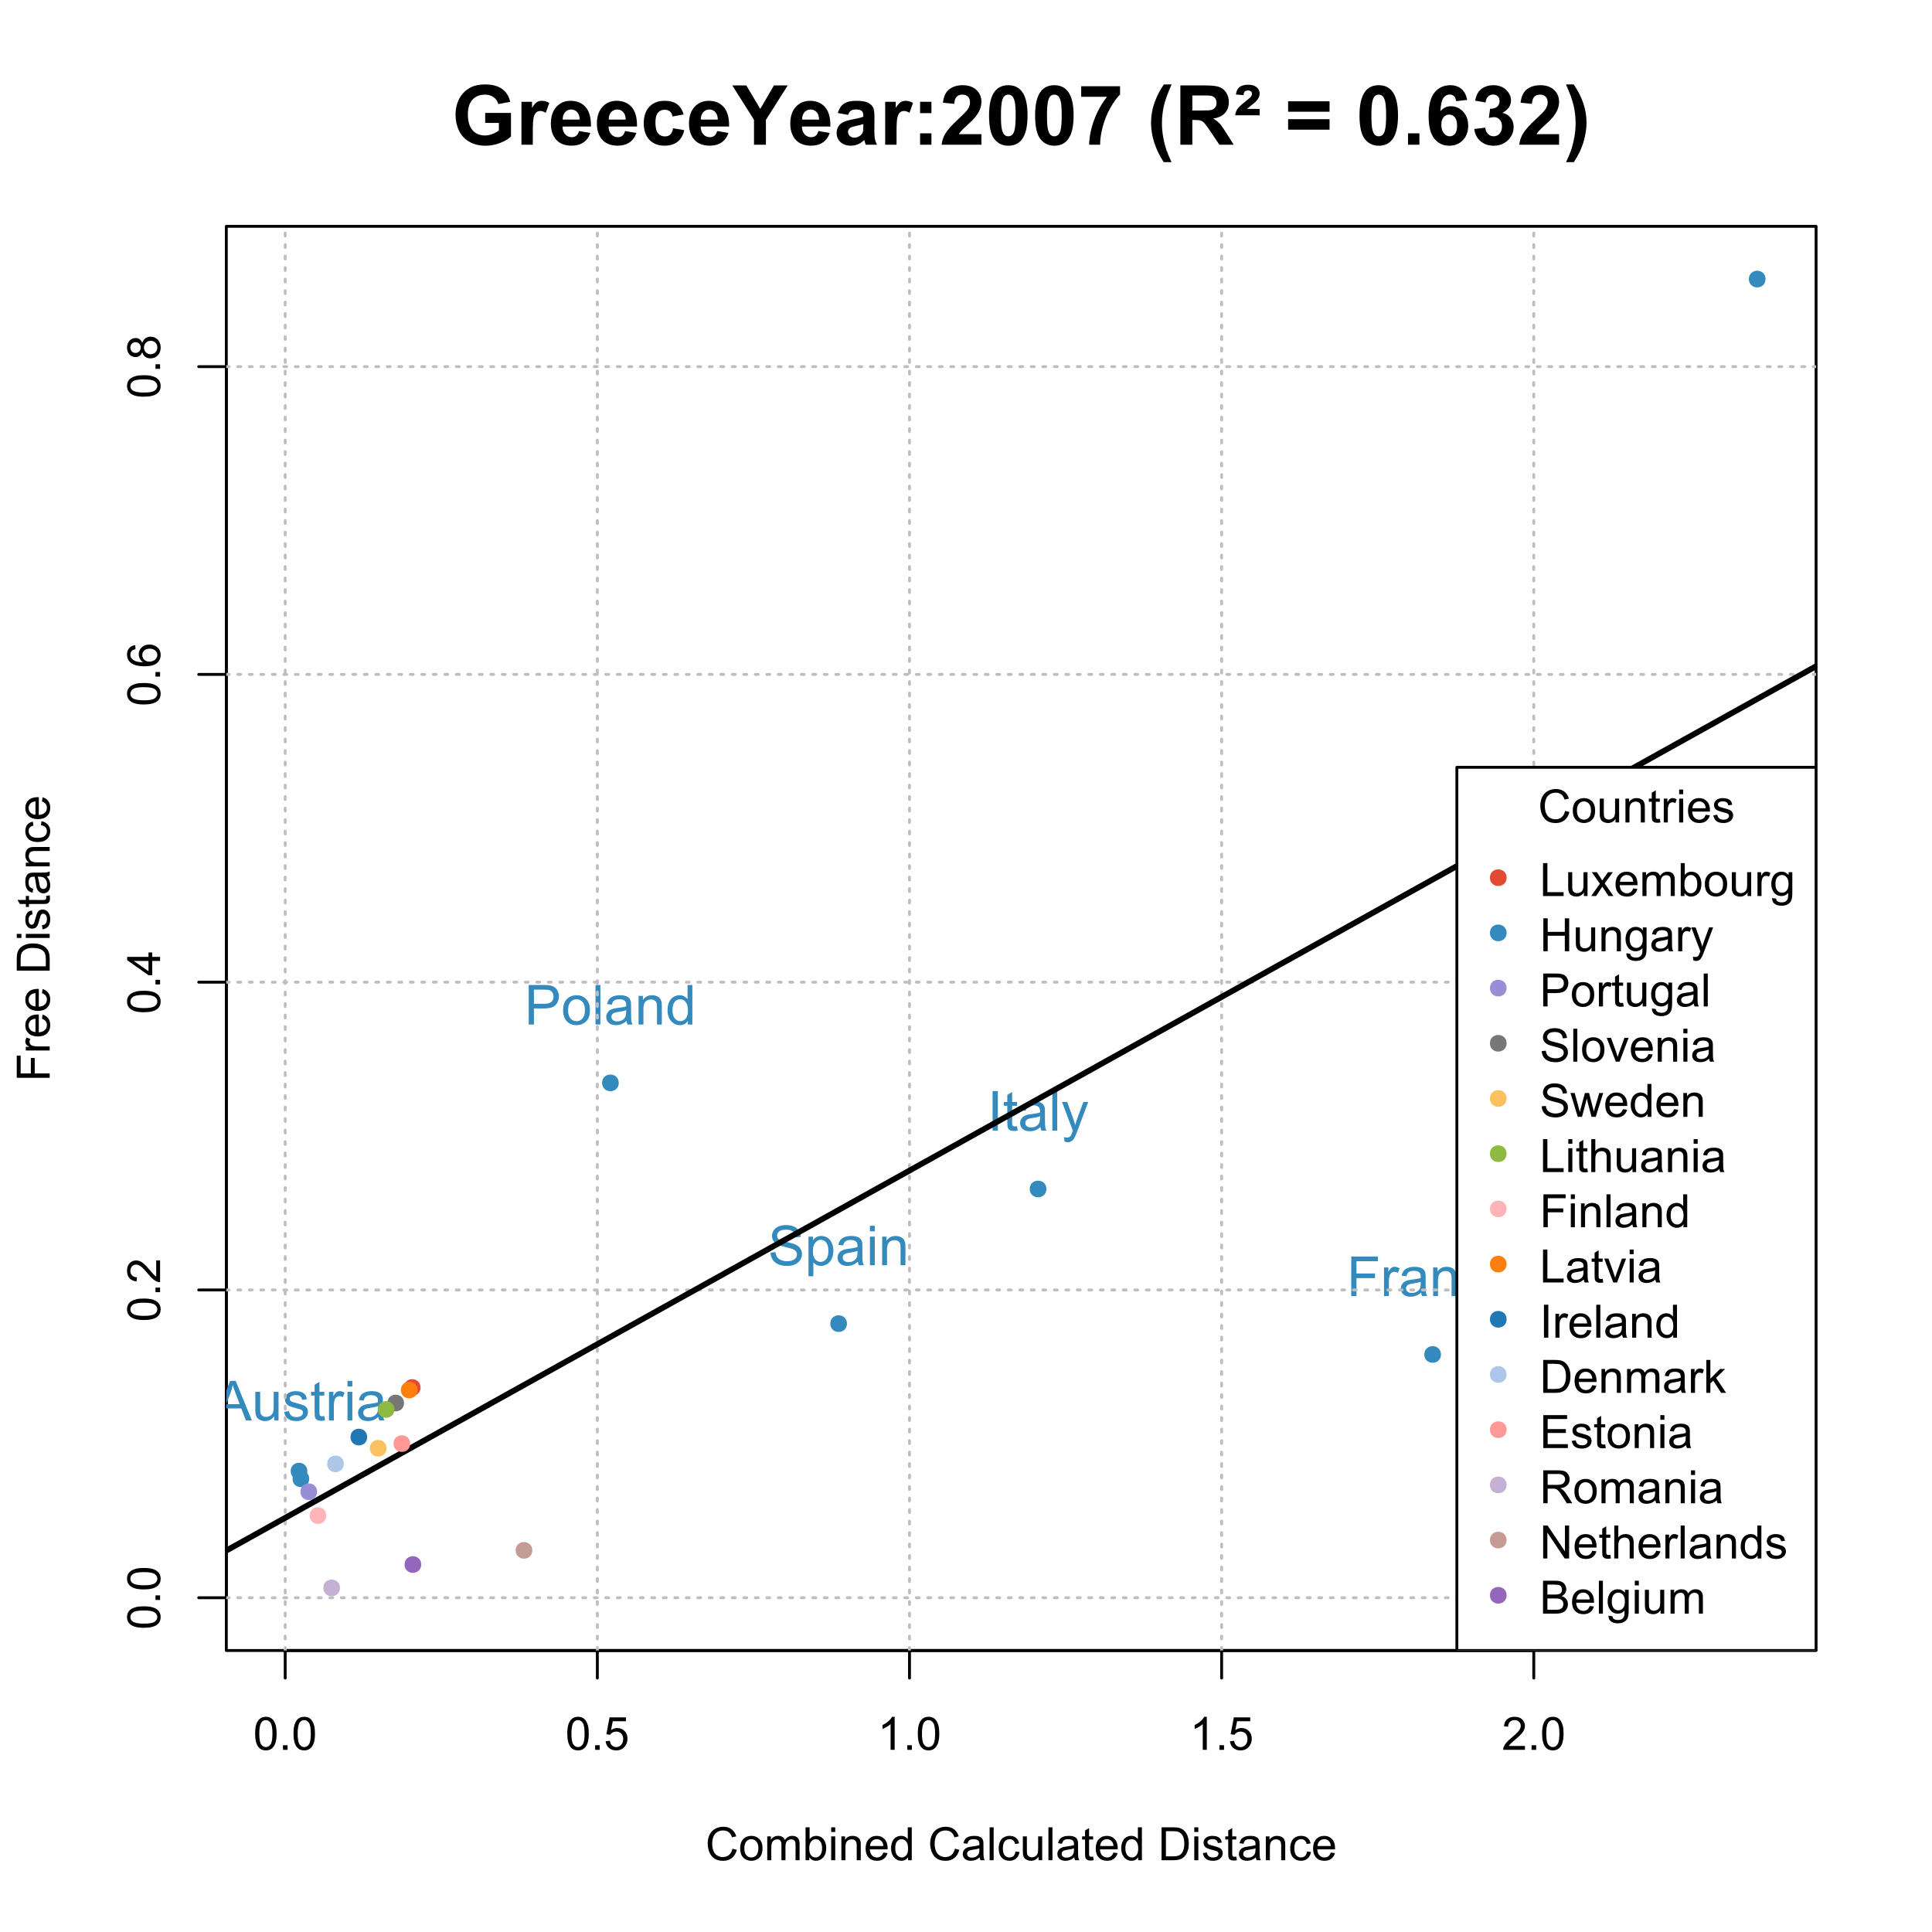 <?xml version="1.0" encoding="UTF-8"?>
<svg xmlns="http://www.w3.org/2000/svg" xmlns:xlink="http://www.w3.org/1999/xlink" width="504" height="504" viewBox="0 0 504 504">
<defs>
<g>
<g id="glyph-0-0">
<path d="M 0.5 -4.234 C 0.5 -5.25 0.602 -6.07 0.812 -6.688 C 1.02 -7.309 1.332 -7.785 1.742 -8.121 C 2.156 -8.457 2.672 -8.625 3.297 -8.625 C 3.758 -8.625 4.164 -8.531 4.512 -8.348 C 4.859 -8.16 5.145 -7.895 5.375 -7.543 C 5.598 -7.195 5.777 -6.77 5.906 -6.266 C 6.035 -5.766 6.102 -5.086 6.102 -4.234 C 6.102 -3.227 5.996 -2.414 5.789 -1.797 C 5.582 -1.176 5.273 -0.699 4.859 -0.359 C 4.449 -0.023 3.926 0.148 3.297 0.148 C 2.469 0.148 1.82 -0.152 1.348 -0.742 C 0.781 -1.461 0.5 -2.621 0.5 -4.234 M 1.582 -4.234 C 1.582 -2.824 1.746 -1.887 2.078 -1.422 C 2.406 -0.953 2.812 -0.719 3.297 -0.719 C 3.781 -0.719 4.191 -0.953 4.52 -1.422 C 4.852 -1.891 5.016 -2.828 5.016 -4.234 C 5.016 -5.648 4.852 -6.59 4.52 -7.055 C 4.191 -7.52 3.781 -7.75 3.289 -7.75 C 2.801 -7.75 2.414 -7.547 2.125 -7.137 C 1.766 -6.613 1.582 -5.645 1.582 -4.234 Z M 1.582 -4.234 "/>
</g>
<g id="glyph-0-1">
<path d="M 1.09 0 L 1.09 -1.203 L 2.289 -1.203 L 2.289 0 Z M 1.09 0 "/>
</g>
<g id="glyph-0-2">
<path d="M 0.5 -2.25 L 1.605 -2.344 C 1.688 -1.805 1.879 -1.398 2.176 -1.129 C 2.477 -0.855 2.836 -0.719 3.258 -0.719 C 3.766 -0.719 4.195 -0.91 4.547 -1.297 C 4.898 -1.676 5.074 -2.188 5.074 -2.82 C 5.074 -3.418 4.906 -3.895 4.566 -4.242 C 4.23 -4.59 3.785 -4.762 3.242 -4.766 C 2.898 -4.762 2.594 -4.688 2.32 -4.531 C 2.047 -4.379 1.832 -4.18 1.676 -3.93 L 0.688 -4.062 L 1.516 -8.473 L 5.789 -8.473 L 5.789 -7.465 L 2.359 -7.465 L 1.898 -5.156 C 2.414 -5.516 2.953 -5.695 3.523 -5.695 C 4.273 -5.695 4.906 -5.434 5.422 -4.914 C 5.938 -4.395 6.195 -3.727 6.195 -2.914 C 6.195 -2.133 5.965 -1.461 5.516 -0.898 C 4.961 -0.203 4.211 0.148 3.258 0.148 C 2.477 0.148 1.84 -0.074 1.344 -0.508 C 0.852 -0.945 0.57 -1.527 0.5 -2.25 Z M 0.5 -2.25 "/>
</g>
<g id="glyph-0-3">
<path d="M 4.469 0 L 3.414 0 L 3.414 -6.719 C 3.16 -6.477 2.828 -6.234 2.418 -5.992 C 2.004 -5.75 1.633 -5.57 1.305 -5.449 L 1.305 -6.469 C 1.895 -6.746 2.41 -7.082 2.852 -7.477 C 3.293 -7.871 3.605 -8.254 3.789 -8.625 L 4.469 -8.625 Z M 4.469 0 "/>
</g>
<g id="glyph-0-4">
<path d="M 6.039 -1.016 L 6.039 0 L 0.363 0 C 0.355 -0.254 0.395 -0.5 0.484 -0.734 C 0.629 -1.117 0.863 -1.5 1.18 -1.875 C 1.5 -2.25 1.957 -2.684 2.562 -3.176 C 3.492 -3.941 4.125 -4.547 4.453 -4.996 C 4.781 -5.441 4.945 -5.867 4.945 -6.266 C 4.945 -6.68 4.797 -7.035 4.496 -7.32 C 4.199 -7.609 3.809 -7.75 3.328 -7.75 C 2.82 -7.75 2.414 -7.602 2.109 -7.297 C 1.805 -6.992 1.648 -6.57 1.648 -6.031 L 0.562 -6.141 C 0.637 -6.949 0.918 -7.566 1.398 -7.988 C 1.883 -8.414 2.535 -8.625 3.352 -8.625 C 4.176 -8.625 4.828 -8.398 5.309 -7.938 C 5.789 -7.484 6.031 -6.914 6.031 -6.242 C 6.031 -5.895 5.957 -5.559 5.82 -5.227 C 5.676 -4.895 5.445 -4.543 5.117 -4.18 C 4.793 -3.809 4.25 -3.305 3.492 -2.664 C 2.859 -2.133 2.453 -1.773 2.273 -1.586 C 2.094 -1.395 1.945 -1.203 1.828 -1.016 Z M 6.039 -1.016 "/>
</g>
<g id="glyph-0-5">
<path d="M 7.055 -3.012 L 8.191 -2.727 C 7.953 -1.789 7.523 -1.078 6.906 -0.59 C 6.285 -0.098 5.527 0.148 4.633 0.148 C 3.711 0.148 2.957 -0.043 2.375 -0.418 C 1.797 -0.797 1.355 -1.344 1.051 -2.055 C 0.75 -2.77 0.598 -3.539 0.598 -4.359 C 0.598 -5.254 0.77 -6.035 1.109 -6.699 C 1.453 -7.367 1.938 -7.871 2.57 -8.219 C 3.199 -8.562 3.895 -8.734 4.652 -8.734 C 5.512 -8.734 6.234 -8.516 6.82 -8.078 C 7.406 -7.641 7.812 -7.027 8.047 -6.234 L 6.926 -5.969 C 6.727 -6.594 6.438 -7.051 6.059 -7.336 C 5.68 -7.621 5.203 -7.766 4.629 -7.766 C 3.969 -7.766 3.418 -7.605 2.973 -7.289 C 2.531 -6.973 2.219 -6.547 2.039 -6.016 C 1.859 -5.48 1.77 -4.93 1.77 -4.367 C 1.77 -3.633 1.875 -2.996 2.09 -2.453 C 2.301 -1.906 2.633 -1.5 3.082 -1.23 C 3.531 -0.961 4.016 -0.828 4.539 -0.828 C 5.176 -0.828 5.715 -1.008 6.156 -1.375 C 6.598 -1.742 6.898 -2.289 7.055 -3.012 Z M 7.055 -3.012 "/>
</g>
<g id="glyph-0-6">
<path d="M 0.398 -3.109 C 0.398 -4.262 0.719 -5.117 1.359 -5.672 C 1.895 -6.133 2.547 -6.363 3.316 -6.363 C 4.172 -6.363 4.871 -6.082 5.414 -5.523 C 5.957 -4.961 6.227 -4.188 6.227 -3.199 C 6.227 -2.398 6.109 -1.77 5.867 -1.309 C 5.629 -0.852 5.277 -0.492 4.82 -0.242 C 4.359 0.012 3.859 0.141 3.316 0.141 C 2.445 0.141 1.742 -0.141 1.203 -0.695 C 0.668 -1.254 0.398 -2.059 0.398 -3.109 M 1.484 -3.109 C 1.484 -2.312 1.656 -1.719 2.004 -1.32 C 2.352 -0.926 2.789 -0.727 3.316 -0.727 C 3.84 -0.727 4.273 -0.926 4.625 -1.324 C 4.969 -1.723 5.145 -2.328 5.145 -3.148 C 5.145 -3.914 4.969 -4.5 4.621 -4.895 C 4.27 -5.293 3.836 -5.492 3.316 -5.492 C 2.789 -5.492 2.352 -5.293 2.004 -4.898 C 1.656 -4.504 1.484 -3.906 1.484 -3.109 Z M 1.484 -3.109 "/>
</g>
<g id="glyph-0-7">
<path d="M 0.789 0 L 0.789 -6.223 L 1.734 -6.223 L 1.734 -5.352 C 1.93 -5.656 2.188 -5.898 2.516 -6.086 C 2.836 -6.27 3.207 -6.363 3.621 -6.363 C 4.082 -6.363 4.461 -6.266 4.754 -6.078 C 5.051 -5.883 5.258 -5.617 5.379 -5.273 C 5.871 -6 6.512 -6.363 7.301 -6.363 C 7.918 -6.363 8.391 -6.191 8.727 -5.852 C 9.055 -5.508 9.223 -4.98 9.223 -4.273 L 9.223 0 L 8.172 0 L 8.172 -3.922 C 8.172 -4.34 8.141 -4.645 8.07 -4.832 C 8.004 -5.016 7.879 -5.164 7.699 -5.281 C 7.52 -5.391 7.309 -5.449 7.066 -5.449 C 6.629 -5.449 6.266 -5.305 5.977 -5.012 C 5.688 -4.723 5.543 -4.254 5.543 -3.617 L 5.543 0 L 4.488 0 L 4.488 -4.043 C 4.488 -4.512 4.402 -4.863 4.23 -5.098 C 4.059 -5.332 3.777 -5.449 3.387 -5.449 C 3.09 -5.449 2.816 -5.371 2.562 -5.215 C 2.312 -5.059 2.129 -4.828 2.016 -4.531 C 1.902 -4.227 1.844 -3.793 1.844 -3.227 L 1.844 0 Z M 0.789 0 "/>
</g>
<g id="glyph-0-8">
<path d="M 1.766 0 L 0.785 0 L 0.785 -8.59 L 1.84 -8.59 L 1.84 -5.523 C 2.285 -6.082 2.852 -6.363 3.547 -6.363 C 3.926 -6.363 4.289 -6.285 4.633 -6.133 C 4.973 -5.977 5.254 -5.762 5.477 -5.48 C 5.695 -5.203 5.867 -4.863 5.992 -4.469 C 6.117 -4.074 6.18 -3.652 6.18 -3.203 C 6.18 -2.141 5.918 -1.312 5.391 -0.734 C 4.863 -0.152 4.23 0.141 3.492 0.141 C 2.758 0.141 2.18 -0.168 1.766 -0.781 L 1.766 0 M 1.75 -3.156 C 1.75 -2.41 1.852 -1.871 2.055 -1.539 C 2.387 -1 2.836 -0.727 3.406 -0.727 C 3.863 -0.727 4.262 -0.926 4.602 -1.328 C 4.934 -1.727 5.102 -2.324 5.102 -3.117 C 5.102 -3.93 4.941 -4.531 4.621 -4.914 C 4.297 -5.305 3.906 -5.496 3.453 -5.496 C 2.988 -5.496 2.59 -5.297 2.258 -4.895 C 1.922 -4.496 1.75 -3.914 1.75 -3.156 Z M 1.75 -3.156 "/>
</g>
<g id="glyph-0-9">
<path d="M 0.797 -7.375 L 0.797 -8.59 L 1.852 -8.59 L 1.852 -7.375 L 0.797 -7.375 M 0.797 0 L 0.797 -6.223 L 1.852 -6.223 L 1.852 0 Z M 0.797 0 "/>
</g>
<g id="glyph-0-10">
<path d="M 0.789 0 L 0.789 -6.223 L 1.742 -6.223 L 1.742 -5.336 C 2.195 -6.02 2.855 -6.363 3.719 -6.363 C 4.094 -6.363 4.441 -6.297 4.754 -6.16 C 5.07 -6.027 5.305 -5.848 5.461 -5.633 C 5.617 -5.41 5.727 -5.152 5.789 -4.852 C 5.828 -4.656 5.848 -4.312 5.848 -3.828 L 5.848 0 L 4.793 0 L 4.793 -3.785 C 4.793 -4.215 4.75 -4.535 4.672 -4.75 C 4.586 -4.961 4.441 -5.133 4.234 -5.258 C 4.023 -5.387 3.781 -5.449 3.5 -5.449 C 3.047 -5.449 2.66 -5.305 2.336 -5.023 C 2.008 -4.734 1.844 -4.195 1.844 -3.398 L 1.844 0 Z M 0.789 0 "/>
</g>
<g id="glyph-0-11">
<path d="M 5.051 -2.004 L 6.141 -1.867 C 5.969 -1.23 5.648 -0.738 5.188 -0.387 C 4.719 -0.035 4.125 0.141 3.406 0.141 C 2.492 0.141 1.773 -0.141 1.238 -0.699 C 0.707 -1.262 0.438 -2.047 0.438 -3.059 C 0.438 -4.105 0.711 -4.918 1.25 -5.496 C 1.789 -6.074 2.484 -6.363 3.344 -6.363 C 4.18 -6.363 4.859 -6.078 5.383 -5.516 C 5.914 -4.945 6.176 -4.148 6.176 -3.125 C 6.176 -3.059 6.172 -2.965 6.172 -2.844 L 1.531 -2.844 C 1.566 -2.156 1.762 -1.633 2.109 -1.273 C 2.457 -0.906 2.891 -0.727 3.41 -0.727 C 3.797 -0.727 4.125 -0.828 4.398 -1.031 C 4.672 -1.234 4.891 -1.559 5.051 -2.004 M 1.586 -3.711 L 5.062 -3.711 C 5.016 -4.23 4.883 -4.625 4.664 -4.887 C 4.328 -5.293 3.891 -5.496 3.359 -5.496 C 2.871 -5.496 2.465 -5.332 2.137 -5.008 C 1.805 -4.684 1.625 -4.25 1.586 -3.711 Z M 1.586 -3.711 "/>
</g>
<g id="glyph-0-12">
<path d="M 4.828 0 L 4.828 -0.785 C 4.434 -0.168 3.852 0.141 3.086 0.141 C 2.59 0.141 2.137 0.004 1.719 -0.27 C 1.305 -0.543 0.98 -0.926 0.754 -1.414 C 0.523 -1.906 0.41 -2.469 0.41 -3.105 C 0.41 -3.727 0.512 -4.289 0.719 -4.797 C 0.926 -5.301 1.238 -5.688 1.652 -5.961 C 2.066 -6.227 2.527 -6.363 3.039 -6.363 C 3.414 -6.363 3.75 -6.285 4.043 -6.125 C 4.336 -5.969 4.574 -5.762 4.758 -5.508 L 4.758 -8.59 L 5.805 -8.59 L 5.805 0 L 4.828 0 M 1.492 -3.105 C 1.492 -2.309 1.66 -1.711 2 -1.32 C 2.332 -0.922 2.73 -0.727 3.188 -0.727 C 3.648 -0.727 4.039 -0.914 4.363 -1.293 C 4.684 -1.668 4.844 -2.242 4.844 -3.016 C 4.844 -3.867 4.68 -4.492 4.352 -4.891 C 4.023 -5.289 3.621 -5.492 3.141 -5.492 C 2.672 -5.492 2.281 -5.297 1.965 -4.914 C 1.652 -4.531 1.492 -3.93 1.492 -3.105 Z M 1.492 -3.105 "/>
</g>
<g id="glyph-0-13">
</g>
<g id="glyph-0-14">
<path d="M 4.852 -0.766 C 4.461 -0.434 4.086 -0.199 3.723 -0.062 C 3.363 0.07 2.973 0.141 2.562 0.141 C 1.875 0.141 1.352 -0.027 0.984 -0.359 C 0.617 -0.695 0.434 -1.121 0.434 -1.641 C 0.434 -1.945 0.504 -2.223 0.641 -2.477 C 0.781 -2.727 0.961 -2.93 1.188 -3.082 C 1.41 -3.234 1.664 -3.348 1.945 -3.43 C 2.152 -3.48 2.465 -3.535 2.883 -3.586 C 3.734 -3.688 4.359 -3.809 4.766 -3.949 C 4.766 -4.094 4.77 -4.184 4.77 -4.227 C 4.77 -4.652 4.672 -4.957 4.469 -5.133 C 4.203 -5.371 3.801 -5.492 3.27 -5.492 C 2.773 -5.492 2.406 -5.402 2.172 -5.23 C 1.934 -5.055 1.758 -4.746 1.648 -4.305 L 0.617 -4.445 C 0.707 -4.887 0.863 -5.246 1.078 -5.516 C 1.293 -5.789 1.602 -5.996 2.008 -6.145 C 2.414 -6.289 2.887 -6.363 3.422 -6.363 C 3.953 -6.363 4.383 -6.301 4.719 -6.176 C 5.047 -6.051 5.293 -5.895 5.449 -5.703 C 5.605 -5.516 5.715 -5.273 5.777 -4.984 C 5.812 -4.805 5.828 -4.484 5.828 -4.016 L 5.828 -2.609 C 5.828 -1.629 5.852 -1.008 5.898 -0.746 C 5.941 -0.488 6.031 -0.238 6.164 0 L 5.062 0 C 4.953 -0.219 4.883 -0.477 4.852 -0.766 M 4.766 -3.125 C 4.379 -2.965 3.805 -2.832 3.039 -2.727 C 2.605 -2.66 2.301 -2.59 2.121 -2.516 C 1.941 -2.434 1.801 -2.32 1.703 -2.172 C 1.605 -2.02 1.559 -1.852 1.559 -1.672 C 1.559 -1.387 1.664 -1.152 1.879 -0.969 C 2.09 -0.781 2.402 -0.684 2.812 -0.688 C 3.219 -0.684 3.578 -0.773 3.898 -0.953 C 4.211 -1.129 4.445 -1.371 4.594 -1.68 C 4.707 -1.918 4.762 -2.27 4.766 -2.734 Z M 4.766 -3.125 "/>
</g>
<g id="glyph-0-15">
<path d="M 0.766 0 L 0.766 -8.59 L 1.82 -8.59 L 1.82 0 Z M 0.766 0 "/>
</g>
<g id="glyph-0-16">
<path d="M 4.852 -2.281 L 5.891 -2.145 C 5.773 -1.43 5.484 -0.871 5.02 -0.465 C 4.551 -0.062 3.977 0.141 3.297 0.141 C 2.445 0.141 1.762 -0.137 1.246 -0.695 C 0.727 -1.25 0.469 -2.047 0.469 -3.086 C 0.469 -3.758 0.578 -4.348 0.805 -4.852 C 1.023 -5.355 1.363 -5.734 1.82 -5.984 C 2.273 -6.238 2.77 -6.363 3.305 -6.363 C 3.98 -6.363 4.531 -6.191 4.961 -5.852 C 5.391 -5.508 5.668 -5.023 5.789 -4.395 L 4.766 -4.234 C 4.664 -4.652 4.492 -4.969 4.246 -5.18 C 3.996 -5.391 3.695 -5.496 3.344 -5.496 C 2.812 -5.496 2.383 -5.305 2.051 -4.926 C 1.719 -4.543 1.555 -3.941 1.555 -3.117 C 1.555 -2.281 1.711 -1.672 2.031 -1.297 C 2.352 -0.918 2.77 -0.727 3.289 -0.727 C 3.699 -0.727 4.047 -0.852 4.324 -1.109 C 4.602 -1.359 4.777 -1.75 4.852 -2.281 Z M 4.852 -2.281 "/>
</g>
<g id="glyph-0-17">
<path d="M 4.867 0 L 4.867 -0.914 C 4.383 -0.211 3.727 0.141 2.895 0.141 C 2.527 0.141 2.184 0.07 1.867 -0.07 C 1.547 -0.211 1.312 -0.387 1.156 -0.602 C 1.004 -0.812 0.895 -1.074 0.832 -1.383 C 0.789 -1.59 0.766 -1.918 0.766 -2.367 L 0.766 -6.223 L 1.82 -6.223 L 1.82 -2.773 C 1.82 -2.219 1.844 -1.848 1.887 -1.656 C 1.953 -1.379 2.094 -1.164 2.309 -1.004 C 2.523 -0.848 2.789 -0.766 3.105 -0.766 C 3.422 -0.766 3.719 -0.848 3.996 -1.012 C 4.273 -1.172 4.469 -1.395 4.586 -1.672 C 4.699 -1.953 4.758 -2.355 4.758 -2.891 L 4.758 -6.223 L 5.812 -6.223 L 5.812 0 Z M 4.867 0 "/>
</g>
<g id="glyph-0-18">
<path d="M 3.094 -0.945 L 3.246 -0.012 C 2.949 0.051 2.684 0.082 2.449 0.082 C 2.066 0.082 1.77 0.02 1.559 -0.102 C 1.348 -0.219 1.199 -0.379 1.113 -0.578 C 1.027 -0.773 0.984 -1.188 0.984 -1.82 L 0.984 -5.402 L 0.211 -5.402 L 0.211 -6.223 L 0.984 -6.223 L 0.984 -7.766 L 2.031 -8.398 L 2.031 -6.223 L 3.094 -6.223 L 3.094 -5.402 L 2.031 -5.402 L 2.031 -1.766 C 2.031 -1.461 2.051 -1.27 2.09 -1.184 C 2.125 -1.098 2.188 -1.027 2.27 -0.977 C 2.355 -0.926 2.473 -0.902 2.633 -0.902 C 2.75 -0.902 2.902 -0.914 3.094 -0.945 Z M 3.094 -0.945 "/>
</g>
<g id="glyph-0-19">
<path d="M 0.926 0 L 0.926 -8.59 L 3.883 -8.59 C 4.551 -8.59 5.062 -8.547 5.414 -8.469 C 5.906 -8.352 6.324 -8.148 6.672 -7.852 C 7.125 -7.469 7.465 -6.98 7.691 -6.383 C 7.914 -5.789 8.027 -5.105 8.027 -4.344 C 8.027 -3.688 7.953 -3.109 7.797 -2.609 C 7.648 -2.102 7.449 -1.688 7.211 -1.355 C 6.973 -1.027 6.715 -0.766 6.43 -0.578 C 6.148 -0.387 5.805 -0.242 5.406 -0.148 C 5.004 -0.051 4.543 0 4.023 0 L 0.926 0 M 2.062 -1.016 L 3.898 -1.016 C 4.461 -1.016 4.906 -1.066 5.23 -1.172 C 5.551 -1.277 5.809 -1.426 6 -1.617 C 6.27 -1.887 6.48 -2.25 6.629 -2.703 C 6.781 -3.16 6.855 -3.711 6.855 -4.359 C 6.855 -5.258 6.707 -5.949 6.414 -6.43 C 6.117 -6.914 5.758 -7.234 5.336 -7.398 C 5.031 -7.516 4.543 -7.578 3.867 -7.578 L 2.062 -7.578 Z M 2.062 -1.016 "/>
</g>
<g id="glyph-0-20">
<path d="M 0.367 -1.859 L 1.414 -2.023 C 1.469 -1.602 1.633 -1.281 1.902 -1.062 C 2.168 -0.836 2.543 -0.727 3.023 -0.727 C 3.508 -0.727 3.867 -0.824 4.102 -1.023 C 4.336 -1.219 4.453 -1.449 4.453 -1.719 C 4.453 -1.953 4.348 -2.141 4.141 -2.281 C 3.996 -2.375 3.641 -2.492 3.062 -2.637 C 2.289 -2.832 1.754 -3 1.457 -3.145 C 1.156 -3.285 0.93 -3.484 0.777 -3.734 C 0.621 -3.988 0.547 -4.266 0.547 -4.57 C 0.547 -4.848 0.609 -5.105 0.734 -5.34 C 0.863 -5.578 1.035 -5.773 1.254 -5.93 C 1.418 -6.051 1.641 -6.152 1.926 -6.238 C 2.207 -6.32 2.512 -6.363 2.836 -6.363 C 3.324 -6.363 3.754 -6.293 4.121 -6.152 C 4.492 -6.012 4.762 -5.82 4.938 -5.582 C 5.113 -5.34 5.234 -5.02 5.305 -4.617 L 4.273 -4.477 C 4.227 -4.797 4.09 -5.047 3.863 -5.227 C 3.641 -5.406 3.32 -5.496 2.914 -5.496 C 2.426 -5.496 2.082 -5.414 1.875 -5.258 C 1.668 -5.094 1.562 -4.906 1.562 -4.695 C 1.562 -4.555 1.605 -4.434 1.695 -4.324 C 1.777 -4.211 1.914 -4.117 2.098 -4.043 C 2.203 -4.004 2.516 -3.914 3.031 -3.773 C 3.773 -3.574 4.297 -3.41 4.59 -3.285 C 4.887 -3.156 5.117 -2.973 5.285 -2.73 C 5.453 -2.488 5.535 -2.188 5.539 -1.828 C 5.535 -1.477 5.434 -1.145 5.23 -0.836 C 5.023 -0.523 4.727 -0.285 4.344 -0.113 C 3.953 0.055 3.516 0.141 3.031 0.141 C 2.219 0.141 1.605 -0.027 1.18 -0.363 C 0.758 -0.699 0.484 -1.199 0.367 -1.859 Z M 0.367 -1.859 "/>
</g>
<g id="glyph-0-21">
<path d="M 0.781 0 L 0.781 -6.223 L 1.727 -6.223 L 1.727 -5.281 C 1.969 -5.719 2.195 -6.012 2.398 -6.152 C 2.605 -6.293 2.828 -6.363 3.078 -6.363 C 3.43 -6.363 3.793 -6.25 4.16 -6.023 L 3.797 -5.047 C 3.539 -5.195 3.281 -5.273 3.023 -5.273 C 2.793 -5.273 2.586 -5.203 2.402 -5.066 C 2.219 -4.926 2.086 -4.734 2.008 -4.488 C 1.891 -4.113 1.836 -3.703 1.836 -3.258 L 1.836 0 Z M 0.781 0 "/>
</g>
<g id="glyph-0-22">
<path d="M 0.879 0 L 0.879 -8.59 L 2.016 -8.59 L 2.016 -1.016 L 6.246 -1.016 L 6.246 0 Z M 0.879 0 "/>
</g>
<g id="glyph-0-23">
<path d="M 0.086 0 L 2.359 -3.234 L 0.258 -6.223 L 1.578 -6.223 L 2.531 -4.766 C 2.711 -4.484 2.855 -4.254 2.965 -4.066 C 3.137 -4.324 3.293 -4.555 3.438 -4.75 L 4.488 -6.223 L 5.75 -6.223 L 3.598 -3.293 L 5.914 0 L 4.617 0 L 3.34 -1.934 L 3 -2.453 L 1.367 0 Z M 0.086 0 "/>
</g>
<g id="glyph-0-24">
<path d="M 0.598 0.516 L 1.625 0.668 C 1.664 0.984 1.785 1.215 1.98 1.359 C 2.242 1.555 2.598 1.652 3.055 1.652 C 3.539 1.652 3.918 1.555 4.184 1.359 C 4.449 1.164 4.629 0.891 4.723 0.539 C 4.777 0.324 4.801 -0.129 4.797 -0.812 C 4.336 -0.273 3.762 0 3.078 0 C 2.219 0 1.559 -0.309 1.09 -0.926 C 0.621 -1.543 0.387 -2.281 0.387 -3.148 C 0.387 -3.738 0.492 -4.289 0.711 -4.789 C 0.922 -5.293 1.234 -5.68 1.645 -5.953 C 2.051 -6.227 2.531 -6.363 3.082 -6.363 C 3.816 -6.363 4.422 -6.066 4.898 -5.473 L 4.898 -6.223 L 5.871 -6.223 L 5.871 -0.844 C 5.871 0.125 5.773 0.812 5.574 1.215 C 5.379 1.621 5.066 1.938 4.637 2.172 C 4.211 2.406 3.684 2.523 3.059 2.523 C 2.316 2.523 1.719 2.359 1.258 2.023 C 0.805 1.691 0.582 1.188 0.598 0.516 M 1.469 -3.223 C 1.469 -2.406 1.633 -1.812 1.957 -1.438 C 2.281 -1.062 2.688 -0.875 3.176 -0.875 C 3.66 -0.875 4.066 -1.059 4.395 -1.434 C 4.723 -1.805 4.887 -2.391 4.887 -3.188 C 4.887 -3.949 4.719 -4.523 4.379 -4.91 C 4.043 -5.297 3.633 -5.492 3.156 -5.492 C 2.688 -5.492 2.289 -5.301 1.961 -4.918 C 1.633 -4.539 1.469 -3.973 1.469 -3.223 Z M 1.469 -3.223 "/>
</g>
<g id="glyph-0-25">
<path d="M 0.961 0 L 0.961 -8.59 L 2.098 -8.59 L 2.098 -5.062 L 6.562 -5.062 L 6.562 -8.59 L 7.699 -8.59 L 7.699 0 L 6.562 0 L 6.562 -4.047 L 2.098 -4.047 L 2.098 0 Z M 0.961 0 "/>
</g>
<g id="glyph-0-26">
<path d="M 0.742 2.398 L 0.625 1.406 C 0.855 1.469 1.059 1.5 1.23 1.5 C 1.465 1.5 1.652 1.461 1.793 1.383 C 1.934 1.305 2.047 1.195 2.141 1.055 C 2.203 0.949 2.312 0.688 2.461 0.27 C 2.48 0.211 2.512 0.125 2.555 0.012 L 0.195 -6.223 L 1.328 -6.223 L 2.625 -2.617 C 2.793 -2.164 2.941 -1.68 3.078 -1.18 C 3.195 -1.66 3.34 -2.133 3.508 -2.594 L 4.84 -6.223 L 5.895 -6.223 L 3.527 0.105 C 3.273 0.789 3.078 1.258 2.938 1.516 C 2.746 1.863 2.531 2.121 2.289 2.281 C 2.047 2.445 1.758 2.523 1.422 2.523 C 1.219 2.523 0.992 2.48 0.742 2.398 Z M 0.742 2.398 "/>
</g>
<g id="glyph-0-27">
<path d="M 0.926 0 L 0.926 -8.59 L 4.164 -8.59 C 4.734 -8.59 5.172 -8.562 5.473 -8.508 C 5.895 -8.438 6.246 -8.305 6.531 -8.105 C 6.816 -7.91 7.047 -7.633 7.223 -7.277 C 7.395 -6.922 7.484 -6.531 7.484 -6.105 C 7.484 -5.375 7.25 -4.758 6.785 -4.25 C 6.32 -3.746 5.48 -3.492 4.266 -3.492 L 2.062 -3.492 L 2.062 0 L 0.926 0 M 2.062 -4.508 L 4.281 -4.508 C 5.016 -4.508 5.539 -4.641 5.848 -4.914 C 6.156 -5.188 6.312 -5.574 6.312 -6.07 C 6.312 -6.43 6.219 -6.738 6.039 -6.992 C 5.855 -7.25 5.617 -7.418 5.32 -7.5 C 5.129 -7.551 4.773 -7.578 4.258 -7.578 L 2.062 -7.578 Z M 2.062 -4.508 "/>
</g>
<g id="glyph-0-28">
<path d="M 0.539 -2.758 L 1.609 -2.852 C 1.66 -2.422 1.781 -2.07 1.965 -1.797 C 2.152 -1.52 2.438 -1.297 2.828 -1.129 C 3.219 -0.957 3.66 -0.875 4.148 -0.875 C 4.582 -0.875 4.965 -0.938 5.297 -1.066 C 5.629 -1.195 5.875 -1.371 6.039 -1.598 C 6.199 -1.82 6.281 -2.066 6.281 -2.332 C 6.281 -2.602 6.203 -2.836 6.047 -3.039 C 5.891 -3.238 5.633 -3.406 5.273 -3.547 C 5.043 -3.633 4.531 -3.773 3.742 -3.965 C 2.953 -4.152 2.402 -4.332 2.086 -4.5 C 1.676 -4.715 1.371 -4.98 1.168 -5.301 C 0.969 -5.617 0.867 -5.973 0.867 -6.367 C 0.867 -6.805 0.992 -7.207 1.234 -7.586 C 1.484 -7.961 1.84 -8.246 2.312 -8.445 C 2.785 -8.637 3.312 -8.734 3.891 -8.734 C 4.527 -8.734 5.09 -8.633 5.574 -8.43 C 6.062 -8.223 6.434 -7.922 6.695 -7.523 C 6.957 -7.125 7.098 -6.672 7.117 -6.172 L 6.031 -6.086 C 5.969 -6.629 5.773 -7.039 5.434 -7.32 C 5.098 -7.594 4.598 -7.734 3.938 -7.734 C 3.25 -7.734 2.75 -7.609 2.434 -7.355 C 2.121 -7.105 1.961 -6.801 1.961 -6.445 C 1.961 -6.137 2.074 -5.883 2.297 -5.684 C 2.516 -5.484 3.086 -5.281 4.012 -5.07 C 4.934 -4.863 5.566 -4.68 5.914 -4.523 C 6.41 -4.293 6.781 -4 7.02 -3.648 C 7.258 -3.293 7.375 -2.887 7.375 -2.426 C 7.375 -1.969 7.246 -1.539 6.984 -1.133 C 6.723 -0.73 6.348 -0.414 5.855 -0.191 C 5.367 0.035 4.812 0.148 4.203 0.148 C 3.422 0.148 2.773 0.031 2.246 -0.195 C 1.723 -0.418 1.309 -0.762 1.012 -1.215 C 0.711 -1.672 0.555 -2.188 0.539 -2.758 Z M 0.539 -2.758 "/>
</g>
<g id="glyph-0-29">
<path d="M 2.52 0 L 0.152 -6.223 L 1.266 -6.223 L 2.602 -2.496 C 2.746 -2.094 2.879 -1.676 3 -1.242 C 3.094 -1.57 3.223 -1.965 3.391 -2.426 L 4.773 -6.223 L 5.859 -6.223 L 3.504 0 Z M 2.52 0 "/>
</g>
<g id="glyph-0-30">
<path d="M 1.938 0 L 0.035 -6.223 L 1.125 -6.223 L 2.117 -2.633 L 2.484 -1.297 C 2.5 -1.359 2.609 -1.789 2.805 -2.578 L 3.797 -6.223 L 4.883 -6.223 L 5.812 -2.613 L 6.125 -1.422 L 6.48 -2.625 L 7.547 -6.223 L 8.57 -6.223 L 6.625 0 L 5.531 0 L 4.539 -3.727 L 4.301 -4.789 L 3.039 0 Z M 1.938 0 "/>
</g>
<g id="glyph-0-31">
<path d="M 0.789 0 L 0.789 -8.59 L 1.844 -8.59 L 1.844 -5.508 C 2.336 -6.078 2.957 -6.363 3.711 -6.363 C 4.168 -6.363 4.57 -6.273 4.91 -6.09 C 5.25 -5.91 5.492 -5.656 5.641 -5.336 C 5.785 -5.016 5.859 -4.555 5.859 -3.945 L 5.859 0 L 4.805 0 L 4.805 -3.945 C 4.805 -4.469 4.691 -4.855 4.461 -5.094 C 4.234 -5.336 3.91 -5.453 3.492 -5.453 C 3.18 -5.453 2.887 -5.375 2.609 -5.211 C 2.336 -5.051 2.141 -4.828 2.023 -4.555 C 1.906 -4.273 1.844 -3.891 1.844 -3.406 L 1.844 0 Z M 0.789 0 "/>
</g>
<g id="glyph-0-32">
<path d="M 0.984 0 L 0.984 -8.59 L 6.781 -8.59 L 6.781 -7.578 L 2.121 -7.578 L 2.121 -4.914 L 6.152 -4.914 L 6.152 -3.902 L 2.121 -3.902 L 2.121 0 Z M 0.984 0 "/>
</g>
<g id="glyph-0-33">
<path d="M 1.117 0 L 1.117 -8.59 L 2.258 -8.59 L 2.258 0 Z M 1.117 0 "/>
</g>
<g id="glyph-0-34">
<path d="M 0.797 0 L 0.797 -8.59 L 1.852 -8.59 L 1.852 -3.691 L 4.348 -6.223 L 5.711 -6.223 L 3.336 -3.914 L 5.953 0 L 4.652 0 L 2.594 -3.18 L 1.852 -2.469 L 1.852 0 Z M 0.797 0 "/>
</g>
<g id="glyph-0-35">
<path d="M 0.949 0 L 0.949 -8.59 L 7.16 -8.59 L 7.16 -7.578 L 2.086 -7.578 L 2.086 -4.945 L 6.836 -4.945 L 6.836 -3.938 L 2.086 -3.938 L 2.086 -1.016 L 7.359 -1.016 L 7.359 0 Z M 0.949 0 "/>
</g>
<g id="glyph-0-36">
<path d="M 0.945 0 L 0.945 -8.59 L 4.75 -8.59 C 5.516 -8.59 6.102 -8.512 6.5 -8.359 C 6.898 -8.203 7.215 -7.93 7.453 -7.539 C 7.691 -7.148 7.812 -6.719 7.812 -6.246 C 7.812 -5.637 7.613 -5.121 7.219 -4.703 C 6.824 -4.285 6.215 -4.02 5.391 -3.906 C 5.691 -3.762 5.918 -3.621 6.078 -3.48 C 6.406 -3.176 6.723 -2.793 7.02 -2.336 L 8.516 0 L 7.086 0 L 5.945 -1.789 C 5.613 -2.305 5.34 -2.695 5.125 -2.969 C 4.91 -3.242 4.719 -3.434 4.551 -3.547 C 4.379 -3.652 4.207 -3.73 4.031 -3.773 C 3.902 -3.801 3.691 -3.812 3.398 -3.812 L 2.078 -3.812 L 2.078 0 L 0.945 0 M 2.078 -4.797 L 4.523 -4.797 C 5.043 -4.797 5.449 -4.852 5.742 -4.961 C 6.035 -5.066 6.258 -5.238 6.41 -5.477 C 6.562 -5.711 6.641 -5.969 6.641 -6.246 C 6.641 -6.652 6.492 -6.984 6.195 -7.25 C 5.902 -7.508 5.434 -7.641 4.797 -7.641 L 2.078 -7.641 Z M 2.078 -4.797 "/>
</g>
<g id="glyph-0-37">
<path d="M 0.914 0 L 0.914 -8.59 L 2.078 -8.59 L 6.594 -1.844 L 6.594 -8.59 L 7.68 -8.59 L 7.68 0 L 6.516 0 L 2.004 -6.75 L 2.004 0 Z M 0.914 0 "/>
</g>
<g id="glyph-0-38">
<path d="M 0.879 0 L 0.879 -8.59 L 4.102 -8.59 C 4.758 -8.59 5.285 -8.504 5.68 -8.328 C 6.078 -8.156 6.387 -7.887 6.613 -7.527 C 6.836 -7.164 6.949 -6.785 6.949 -6.391 C 6.949 -6.023 6.852 -5.68 6.648 -5.355 C 6.453 -5.031 6.148 -4.77 5.75 -4.57 C 6.266 -4.418 6.668 -4.156 6.945 -3.789 C 7.227 -3.422 7.367 -2.988 7.367 -2.492 C 7.367 -2.086 7.281 -1.715 7.109 -1.367 C 6.941 -1.023 6.73 -0.758 6.48 -0.57 C 6.23 -0.383 5.918 -0.238 5.539 -0.145 C 5.164 -0.047 4.699 0 4.156 0 L 0.879 0 M 2.016 -4.98 L 3.875 -4.98 C 4.375 -4.98 4.738 -5.012 4.957 -5.078 C 5.246 -5.164 5.465 -5.309 5.609 -5.508 C 5.758 -5.707 5.828 -5.957 5.828 -6.258 C 5.828 -6.543 5.762 -6.793 5.625 -7.012 C 5.488 -7.227 5.293 -7.375 5.039 -7.457 C 4.785 -7.535 4.348 -7.578 3.734 -7.578 L 2.016 -7.578 L 2.016 -4.98 M 2.016 -1.016 L 4.156 -1.016 C 4.52 -1.016 4.777 -1.027 4.93 -1.055 C 5.188 -1.102 5.406 -1.18 5.586 -1.289 C 5.758 -1.398 5.902 -1.559 6.016 -1.766 C 6.129 -1.977 6.188 -2.215 6.188 -2.492 C 6.188 -2.809 6.105 -3.09 5.941 -3.324 C 5.777 -3.562 5.551 -3.727 5.258 -3.824 C 4.969 -3.918 4.547 -3.969 4 -3.969 L 2.016 -3.969 Z M 2.016 -1.016 "/>
</g>
<g id="glyph-1-0">
<path d="M -4.234 -0.5 C -5.25 -0.5 -6.07 -0.602 -6.688 -0.812 C -7.309 -1.02 -7.785 -1.332 -8.121 -1.742 C -8.457 -2.156 -8.625 -2.672 -8.625 -3.301 C -8.625 -3.758 -8.531 -4.164 -8.348 -4.512 C -8.16 -4.859 -7.895 -5.145 -7.543 -5.375 C -7.195 -5.598 -6.77 -5.777 -6.266 -5.906 C -5.766 -6.035 -5.086 -6.102 -4.234 -6.102 C -3.227 -6.102 -2.414 -5.996 -1.797 -5.789 C -1.176 -5.582 -0.699 -5.273 -0.359 -4.859 C -0.023 -4.449 0.148 -3.926 0.148 -3.297 C 0.148 -2.469 -0.152 -1.82 -0.742 -1.348 C -1.461 -0.781 -2.621 -0.5 -4.234 -0.5 M -4.234 -1.582 C -2.824 -1.582 -1.887 -1.746 -1.422 -2.078 C -0.953 -2.406 -0.719 -2.812 -0.719 -3.297 C -0.719 -3.781 -0.953 -4.191 -1.422 -4.52 C -1.891 -4.852 -2.828 -5.016 -4.234 -5.016 C -5.648 -5.016 -6.59 -4.852 -7.055 -4.52 C -7.52 -4.191 -7.75 -3.781 -7.75 -3.289 C -7.75 -2.801 -7.547 -2.414 -7.137 -2.129 C -6.613 -1.766 -5.645 -1.582 -4.234 -1.582 Z M -4.234 -1.582 "/>
</g>
<g id="glyph-1-1">
<path d="M 0 -1.09 L -1.203 -1.09 L -1.199 -2.289 L 0 -2.289 Z M 0 -1.09 "/>
</g>
<g id="glyph-1-2">
<path d="M -1.012 -6.039 L 0 -6.039 L 0 -0.363 C -0.254 -0.355 -0.5 -0.395 -0.734 -0.488 C -1.117 -0.629 -1.5 -0.863 -1.875 -1.18 C -2.25 -1.5 -2.684 -1.957 -3.176 -2.562 C -3.941 -3.492 -4.547 -4.125 -4.996 -4.453 C -5.441 -4.781 -5.867 -4.945 -6.266 -4.945 C -6.68 -4.945 -7.035 -4.797 -7.32 -4.496 C -7.609 -4.199 -7.75 -3.809 -7.75 -3.328 C -7.75 -2.82 -7.602 -2.414 -7.297 -2.109 C -6.992 -1.805 -6.57 -1.648 -6.031 -1.648 L -6.141 -0.562 C -6.949 -0.637 -7.566 -0.918 -7.988 -1.402 C -8.414 -1.883 -8.625 -2.535 -8.625 -3.352 C -8.625 -4.176 -8.398 -4.828 -7.938 -5.309 C -7.484 -5.789 -6.914 -6.031 -6.242 -6.031 C -5.895 -6.031 -5.559 -5.957 -5.227 -5.82 C -4.895 -5.676 -4.543 -5.445 -4.18 -5.117 C -3.809 -4.793 -3.305 -4.25 -2.664 -3.492 C -2.133 -2.859 -1.773 -2.453 -1.586 -2.273 C -1.395 -2.094 -1.203 -1.945 -1.012 -1.828 Z M -1.012 -6.039 "/>
</g>
<g id="glyph-1-3">
<path d="M 0 -3.879 L -2.055 -3.879 L -2.055 -0.152 L -3.023 -0.152 L -8.59 -4.074 L -8.59 -4.934 L -3.023 -4.934 L -3.023 -6.094 L -2.055 -6.094 L -2.055 -4.934 L 0 -4.934 L 0 -3.879 M -3.023 -3.879 L -6.898 -3.879 L -3.023 -1.191 Z M -3.023 -3.879 "/>
</g>
<g id="glyph-1-4">
<path d="M -6.484 -5.969 L -6.406 -4.922 C -6.816 -4.828 -7.117 -4.695 -7.305 -4.523 C -7.605 -4.238 -7.758 -3.887 -7.758 -3.469 C -7.758 -3.133 -7.664 -2.836 -7.477 -2.586 C -7.234 -2.25 -6.879 -1.988 -6.414 -1.801 C -5.949 -1.605 -5.289 -1.508 -4.43 -1.5 C -4.816 -1.754 -5.102 -2.062 -5.289 -2.434 C -5.477 -2.797 -5.57 -3.184 -5.57 -3.586 C -5.57 -4.289 -5.312 -4.887 -4.797 -5.383 C -4.277 -5.875 -3.609 -6.125 -2.789 -6.125 C -2.25 -6.125 -1.75 -6.008 -1.285 -5.773 C -0.824 -5.543 -0.469 -5.223 -0.223 -4.816 C 0.023 -4.41 0.148 -3.949 0.148 -3.434 C 0.148 -2.555 -0.176 -1.836 -0.824 -1.281 C -1.469 -0.727 -2.535 -0.453 -4.02 -0.453 C -5.68 -0.453 -6.887 -0.758 -7.641 -1.371 C -8.297 -1.906 -8.625 -2.625 -8.625 -3.535 C -8.625 -4.207 -8.434 -4.762 -8.055 -5.195 C -7.676 -5.625 -7.156 -5.883 -6.484 -5.969 M -2.781 -1.664 C -2.422 -1.664 -2.07 -1.742 -1.738 -1.895 C -1.406 -2.051 -1.156 -2.266 -0.98 -2.543 C -0.809 -2.82 -0.719 -3.109 -0.719 -3.414 C -0.719 -3.859 -0.898 -4.242 -1.258 -4.562 C -1.617 -4.883 -2.105 -5.043 -2.723 -5.047 C -3.316 -5.043 -3.785 -4.887 -4.129 -4.57 C -4.469 -4.254 -4.641 -3.855 -4.641 -3.375 C -4.641 -2.898 -4.469 -2.492 -4.129 -2.164 C -3.785 -1.828 -3.336 -1.664 -2.781 -1.664 Z M -2.781 -1.664 "/>
</g>
<g id="glyph-1-5">
<path d="M -4.656 -2.121 C -4.816 -1.684 -5.047 -1.359 -5.344 -1.148 C -5.641 -0.938 -5.996 -0.832 -6.41 -0.832 C -7.035 -0.832 -7.559 -1.059 -7.984 -1.508 C -8.41 -1.953 -8.625 -2.551 -8.625 -3.301 C -8.625 -4.051 -8.406 -4.652 -7.973 -5.109 C -7.535 -5.566 -7.004 -5.797 -6.383 -5.797 C -5.98 -5.797 -5.637 -5.691 -5.34 -5.48 C -5.047 -5.273 -4.816 -4.953 -4.656 -4.531 C -4.484 -5.055 -4.207 -5.457 -3.824 -5.734 C -3.441 -6.008 -2.984 -6.148 -2.453 -6.148 C -1.719 -6.148 -1.102 -5.887 -0.602 -5.367 C -0.105 -4.848 0.148 -4.164 0.148 -3.316 C 0.148 -2.469 -0.105 -1.785 -0.605 -1.266 C -1.109 -0.746 -1.734 -0.488 -2.484 -0.488 C -3.043 -0.488 -3.512 -0.629 -3.887 -0.91 C -4.266 -1.195 -4.52 -1.598 -4.656 -2.121 M -6.445 -1.91 C -6.039 -1.91 -5.707 -2.039 -5.449 -2.305 C -5.191 -2.562 -5.062 -2.902 -5.062 -3.324 C -5.062 -3.727 -5.191 -4.062 -5.445 -4.32 C -5.703 -4.582 -6.016 -4.711 -6.387 -4.711 C -6.773 -4.711 -7.098 -4.578 -7.363 -4.309 C -7.625 -4.043 -7.758 -3.711 -7.758 -3.312 C -7.758 -2.906 -7.629 -2.574 -7.371 -2.309 C -7.113 -2.043 -6.805 -1.91 -6.445 -1.91 M -2.477 -1.57 C -2.176 -1.57 -1.887 -1.641 -1.605 -1.785 C -1.324 -1.926 -1.105 -2.141 -0.953 -2.422 C -0.797 -2.703 -0.719 -3.004 -0.719 -3.328 C -0.719 -3.832 -0.883 -4.25 -1.207 -4.578 C -1.531 -4.906 -1.941 -5.07 -2.441 -5.07 C -2.949 -5.07 -3.371 -4.898 -3.703 -4.562 C -4.035 -4.223 -4.203 -3.801 -4.203 -3.293 C -4.203 -2.797 -4.039 -2.387 -3.711 -2.059 C -3.383 -1.734 -2.969 -1.57 -2.477 -1.57 Z M -2.477 -1.57 "/>
</g>
<g id="glyph-1-6">
<path d="M 0 -0.984 L -8.59 -0.984 L -8.59 -6.781 L -7.578 -6.781 L -7.578 -2.121 L -4.914 -2.121 L -4.914 -6.152 L -3.902 -6.152 L -3.902 -2.121 L 0 -2.121 Z M 0 -0.984 "/>
</g>
<g id="glyph-1-7">
<path d="M 0 -0.781 L -6.223 -0.781 L -6.223 -1.73 L -5.281 -1.73 C -5.719 -1.969 -6.012 -2.195 -6.152 -2.398 C -6.293 -2.605 -6.363 -2.828 -6.363 -3.078 C -6.363 -3.43 -6.25 -3.793 -6.023 -4.16 L -5.047 -3.797 C -5.195 -3.539 -5.273 -3.281 -5.273 -3.023 C -5.273 -2.793 -5.203 -2.586 -5.066 -2.402 C -4.926 -2.219 -4.734 -2.086 -4.488 -2.012 C -4.113 -1.895 -3.703 -1.836 -3.258 -1.836 L 0 -1.836 Z M 0 -0.781 "/>
</g>
<g id="glyph-1-8">
<path d="M -2.004 -5.051 L -1.867 -6.141 C -1.23 -5.969 -0.738 -5.648 -0.387 -5.188 C -0.035 -4.719 0.141 -4.125 0.141 -3.406 C 0.141 -2.492 -0.141 -1.773 -0.699 -1.238 C -1.262 -0.707 -2.047 -0.441 -3.059 -0.441 C -4.105 -0.441 -4.918 -0.711 -5.496 -1.25 C -6.074 -1.789 -6.363 -2.484 -6.363 -3.348 C -6.363 -4.18 -6.078 -4.859 -5.516 -5.383 C -4.945 -5.914 -4.148 -6.176 -3.121 -6.176 C -3.059 -6.176 -2.965 -6.172 -2.84 -6.172 L -2.844 -1.531 C -2.156 -1.566 -1.633 -1.762 -1.27 -2.109 C -0.906 -2.457 -0.727 -2.891 -0.727 -3.41 C -0.727 -3.797 -0.828 -4.125 -1.031 -4.398 C -1.234 -4.672 -1.559 -4.891 -2.004 -5.051 M -3.711 -1.59 L -3.707 -5.062 C -4.23 -5.016 -4.625 -4.883 -4.887 -4.664 C -5.293 -4.328 -5.496 -3.891 -5.496 -3.359 C -5.496 -2.871 -5.332 -2.465 -5.008 -2.137 C -4.684 -1.805 -4.25 -1.625 -3.711 -1.59 Z M -3.711 -1.59 "/>
</g>
<g id="glyph-1-9">
</g>
<g id="glyph-1-10">
<path d="M 0 -0.926 L -8.59 -0.926 L -8.59 -3.887 C -8.59 -4.551 -8.547 -5.062 -8.469 -5.414 C -8.352 -5.906 -8.148 -6.324 -7.852 -6.676 C -7.469 -7.125 -6.98 -7.465 -6.383 -7.691 C -5.789 -7.914 -5.105 -8.027 -4.34 -8.027 C -3.688 -8.027 -3.109 -7.953 -2.605 -7.797 C -2.102 -7.648 -1.688 -7.449 -1.355 -7.211 C -1.027 -6.973 -0.766 -6.715 -0.578 -6.43 C -0.387 -6.148 -0.242 -5.805 -0.145 -5.406 C -0.051 -5.004 0 -4.543 0 -4.023 L 0 -0.926 M -1.012 -2.062 L -1.012 -3.898 C -1.012 -4.461 -1.066 -4.906 -1.172 -5.23 C -1.277 -5.551 -1.426 -5.809 -1.617 -6 C -1.887 -6.27 -2.25 -6.48 -2.703 -6.629 C -3.16 -6.781 -3.711 -6.855 -4.359 -6.855 C -5.258 -6.855 -5.949 -6.707 -6.43 -6.414 C -6.914 -6.117 -7.234 -5.758 -7.398 -5.34 C -7.516 -5.035 -7.578 -4.543 -7.578 -3.867 L -7.578 -2.062 Z M -1.012 -2.062 "/>
</g>
<g id="glyph-1-11">
<path d="M -7.375 -0.797 L -8.59 -0.797 L -8.59 -1.852 L -7.375 -1.852 L -7.375 -0.797 M 0 -0.797 L -6.223 -0.797 L -6.223 -1.852 L 0 -1.852 Z M 0 -0.797 "/>
</g>
<g id="glyph-1-12">
<path d="M -1.859 -0.371 L -2.023 -1.414 C -1.602 -1.469 -1.281 -1.633 -1.059 -1.902 C -0.836 -2.168 -0.727 -2.543 -0.727 -3.023 C -0.727 -3.508 -0.824 -3.867 -1.023 -4.102 C -1.219 -4.336 -1.449 -4.453 -1.715 -4.453 C -1.953 -4.453 -2.141 -4.348 -2.277 -4.141 C -2.371 -3.996 -2.492 -3.641 -2.637 -3.062 C -2.832 -2.289 -3 -1.754 -3.145 -1.457 C -3.285 -1.156 -3.484 -0.93 -3.734 -0.777 C -3.988 -0.621 -4.266 -0.547 -4.57 -0.547 C -4.848 -0.547 -5.105 -0.609 -5.34 -0.734 C -5.578 -0.863 -5.773 -1.035 -5.93 -1.254 C -6.051 -1.418 -6.152 -1.641 -6.238 -1.926 C -6.32 -2.207 -6.363 -2.512 -6.363 -2.836 C -6.363 -3.324 -6.293 -3.754 -6.152 -4.121 C -6.012 -4.492 -5.82 -4.762 -5.582 -4.938 C -5.34 -5.113 -5.02 -5.234 -4.617 -5.305 L -4.477 -4.273 C -4.797 -4.227 -5.047 -4.09 -5.227 -3.863 C -5.406 -3.641 -5.496 -3.324 -5.496 -2.914 C -5.496 -2.426 -5.414 -2.082 -5.258 -1.875 C -5.094 -1.668 -4.906 -1.566 -4.695 -1.566 C -4.555 -1.566 -4.434 -1.605 -4.324 -1.695 C -4.211 -1.777 -4.117 -1.914 -4.043 -2.098 C -4.004 -2.203 -3.914 -2.516 -3.773 -3.031 C -3.574 -3.773 -3.41 -4.297 -3.285 -4.59 C -3.156 -4.887 -2.973 -5.117 -2.73 -5.285 C -2.488 -5.453 -2.188 -5.535 -1.828 -5.539 C -1.477 -5.535 -1.145 -5.434 -0.836 -5.23 C -0.523 -5.023 -0.285 -4.727 -0.113 -4.344 C 0.055 -3.953 0.141 -3.516 0.141 -3.031 C 0.141 -2.219 -0.027 -1.605 -0.363 -1.18 C -0.699 -0.758 -1.199 -0.488 -1.859 -0.371 Z M -1.859 -0.371 "/>
</g>
<g id="glyph-1-13">
<path d="M -0.941 -3.094 L -0.012 -3.246 C 0.051 -2.949 0.082 -2.684 0.082 -2.449 C 0.082 -2.066 0.02 -1.77 -0.098 -1.559 C -0.219 -1.348 -0.379 -1.199 -0.578 -1.113 C -0.773 -1.027 -1.188 -0.984 -1.82 -0.984 L -5.402 -0.984 L -5.402 -0.211 L -6.223 -0.211 L -6.223 -0.984 L -7.766 -0.984 L -8.398 -2.035 L -6.223 -2.035 L -6.223 -3.094 L -5.402 -3.094 L -5.402 -2.035 L -1.762 -2.031 C -1.461 -2.031 -1.27 -2.051 -1.184 -2.09 C -1.098 -2.125 -1.027 -2.188 -0.977 -2.27 C -0.926 -2.355 -0.902 -2.473 -0.902 -2.633 C -0.902 -2.75 -0.914 -2.902 -0.941 -3.094 Z M -0.941 -3.094 "/>
</g>
<g id="glyph-1-14">
<path d="M -0.766 -4.852 C -0.434 -4.461 -0.199 -4.086 -0.062 -3.723 C 0.07 -3.363 0.141 -2.973 0.141 -2.562 C 0.141 -1.875 -0.027 -1.352 -0.359 -0.984 C -0.695 -0.617 -1.121 -0.434 -1.641 -0.434 C -1.945 -0.434 -2.223 -0.504 -2.477 -0.641 C -2.727 -0.781 -2.93 -0.961 -3.082 -1.188 C -3.234 -1.41 -3.348 -1.664 -3.43 -1.945 C -3.48 -2.152 -3.535 -2.465 -3.586 -2.883 C -3.688 -3.734 -3.809 -4.359 -3.949 -4.766 C -4.094 -4.766 -4.184 -4.77 -4.227 -4.77 C -4.652 -4.77 -4.957 -4.672 -5.133 -4.469 C -5.371 -4.203 -5.492 -3.801 -5.492 -3.27 C -5.492 -2.773 -5.402 -2.406 -5.23 -2.172 C -5.055 -1.934 -4.746 -1.758 -4.305 -1.648 L -4.445 -0.617 C -4.887 -0.707 -5.246 -0.863 -5.516 -1.078 C -5.789 -1.293 -5.996 -1.602 -6.145 -2.012 C -6.289 -2.414 -6.363 -2.887 -6.363 -3.422 C -6.363 -3.953 -6.301 -4.383 -6.176 -4.719 C -6.051 -5.047 -5.895 -5.293 -5.703 -5.449 C -5.516 -5.605 -5.273 -5.715 -4.984 -5.777 C -4.805 -5.812 -4.484 -5.828 -4.016 -5.828 L -2.605 -5.828 C -1.629 -5.828 -1.008 -5.852 -0.746 -5.898 C -0.488 -5.941 -0.238 -6.031 0 -6.164 L 0 -5.062 C -0.219 -4.953 -0.473 -4.883 -0.766 -4.852 M -3.121 -4.766 C -2.965 -4.379 -2.832 -3.805 -2.727 -3.039 C -2.66 -2.605 -2.59 -2.301 -2.516 -2.121 C -2.434 -1.941 -2.32 -1.801 -2.172 -1.707 C -2.02 -1.605 -1.852 -1.559 -1.672 -1.559 C -1.387 -1.559 -1.152 -1.664 -0.965 -1.879 C -0.777 -2.09 -0.684 -2.402 -0.684 -2.812 C -0.684 -3.219 -0.773 -3.578 -0.953 -3.898 C -1.129 -4.211 -1.371 -4.445 -1.68 -4.594 C -1.918 -4.707 -2.27 -4.762 -2.734 -4.766 Z M -3.121 -4.766 "/>
</g>
<g id="glyph-1-15">
<path d="M 0 -0.789 L -6.223 -0.793 L -6.223 -1.742 L -5.336 -1.742 C -6.02 -2.195 -6.363 -2.855 -6.363 -3.723 C -6.363 -4.094 -6.297 -4.441 -6.16 -4.754 C -6.027 -5.07 -5.848 -5.305 -5.633 -5.461 C -5.41 -5.617 -5.152 -5.727 -4.852 -5.789 C -4.656 -5.828 -4.312 -5.848 -3.824 -5.848 L 0 -5.848 L 0 -4.793 L -3.785 -4.793 C -4.215 -4.793 -4.535 -4.75 -4.75 -4.672 C -4.961 -4.586 -5.133 -4.441 -5.258 -4.234 C -5.387 -4.023 -5.449 -3.781 -5.449 -3.5 C -5.449 -3.047 -5.305 -2.66 -5.023 -2.336 C -4.734 -2.008 -4.195 -1.848 -3.398 -1.848 L 0 -1.844 Z M 0 -0.789 "/>
</g>
<g id="glyph-1-16">
<path d="M -2.277 -4.852 L -2.145 -5.891 C -1.43 -5.773 -0.871 -5.484 -0.465 -5.02 C -0.062 -4.551 0.141 -3.977 0.141 -3.297 C 0.141 -2.445 -0.137 -1.762 -0.695 -1.246 C -1.25 -0.727 -2.047 -0.469 -3.086 -0.469 C -3.758 -0.469 -4.348 -0.582 -4.852 -0.805 C -5.355 -1.027 -5.734 -1.363 -5.984 -1.82 C -6.238 -2.273 -6.363 -2.77 -6.363 -3.305 C -6.363 -3.98 -6.191 -4.531 -5.852 -4.961 C -5.508 -5.391 -5.023 -5.668 -4.395 -5.789 L -4.234 -4.766 C -4.652 -4.664 -4.969 -4.492 -5.18 -4.246 C -5.391 -3.996 -5.496 -3.699 -5.496 -3.348 C -5.496 -2.812 -5.305 -2.383 -4.926 -2.051 C -4.543 -1.719 -3.941 -1.555 -3.117 -1.555 C -2.281 -1.555 -1.672 -1.711 -1.293 -2.031 C -0.918 -2.352 -0.727 -2.77 -0.727 -3.289 C -0.727 -3.699 -0.852 -4.047 -1.105 -4.324 C -1.359 -4.602 -1.75 -4.777 -2.277 -4.852 Z M -2.277 -4.852 "/>
</g>
<g id="glyph-2-0">
<path d="M 8.766 -5.684 L 8.766 -8.289 L 15.492 -8.289 L 15.492 -2.129 C 14.84 -1.496 13.891 -0.941 12.652 -0.457 C 11.41 0.023 10.152 0.266 8.879 0.266 C 7.262 0.266 5.852 -0.074 4.652 -0.754 C 3.449 -1.434 2.547 -2.402 1.941 -3.664 C 1.336 -4.926 1.035 -6.301 1.035 -7.785 C 1.035 -9.395 1.371 -10.824 2.047 -12.078 C 2.723 -13.328 3.711 -14.289 5.008 -14.957 C 6 -15.469 7.234 -15.727 8.711 -15.727 C 10.633 -15.727 12.129 -15.324 13.211 -14.52 C 14.289 -13.711 14.984 -12.602 15.293 -11.18 L 12.191 -10.602 C 11.973 -11.359 11.566 -11.957 10.965 -12.398 C 10.363 -12.836 9.613 -13.059 8.711 -13.059 C 7.348 -13.059 6.262 -12.625 5.457 -11.758 C 4.652 -10.895 4.25 -9.613 4.25 -7.91 C 4.25 -6.074 4.656 -4.699 5.473 -3.781 C 6.289 -2.863 7.359 -2.406 8.68 -2.406 C 9.336 -2.406 9.988 -2.531 10.648 -2.789 C 11.305 -3.047 11.867 -3.355 12.34 -3.723 L 12.34 -5.684 Z M 8.766 -5.684 "/>
</g>
<g id="glyph-2-1">
<path d="M 4.387 0 L 1.422 0 L 1.422 -11.199 L 4.176 -11.199 L 4.176 -9.609 C 4.648 -10.359 5.07 -10.855 5.449 -11.094 C 5.824 -11.336 6.25 -11.453 6.73 -11.453 C 7.402 -11.453 8.055 -11.266 8.68 -10.895 L 7.762 -8.312 C 7.262 -8.633 6.801 -8.797 6.371 -8.797 C 5.957 -8.797 5.605 -8.684 5.316 -8.453 C 5.027 -8.227 4.801 -7.812 4.637 -7.215 C 4.469 -6.617 4.387 -5.363 4.387 -3.461 Z M 4.387 0 "/>
</g>
<g id="glyph-2-2">
<path d="M 8.035 -3.566 L 10.988 -3.07 C 10.609 -1.984 10.012 -1.16 9.191 -0.598 C 8.371 -0.031 7.348 0.254 6.117 0.254 C 4.168 0.254 2.727 -0.383 1.793 -1.656 C 1.055 -2.676 0.688 -3.961 0.688 -5.516 C 0.688 -7.371 1.172 -8.824 2.141 -9.879 C 3.109 -10.93 4.34 -11.453 5.82 -11.453 C 7.488 -11.453 8.805 -10.902 9.766 -9.805 C 10.73 -8.703 11.191 -7.016 11.148 -4.746 L 3.723 -4.746 C 3.746 -3.867 3.984 -3.184 4.441 -2.695 C 4.898 -2.207 5.465 -1.961 6.148 -1.961 C 6.613 -1.961 7.004 -2.09 7.32 -2.34 C 7.637 -2.594 7.875 -3.004 8.035 -3.566 M 8.207 -6.559 C 8.184 -7.418 7.965 -8.07 7.543 -8.516 C 7.121 -8.965 6.605 -9.188 6 -9.188 C 5.355 -9.188 4.82 -8.949 4.398 -8.48 C 3.977 -8.008 3.77 -7.367 3.777 -6.559 Z M 8.207 -6.559 "/>
</g>
<g id="glyph-2-3">
<path d="M 11.316 -7.891 L 8.395 -7.363 C 8.297 -7.945 8.074 -8.383 7.727 -8.68 C 7.379 -8.977 6.926 -9.125 6.371 -9.125 C 5.633 -9.125 5.043 -8.867 4.605 -8.359 C 4.164 -7.848 3.945 -6.996 3.945 -5.801 C 3.945 -4.473 4.168 -3.535 4.613 -2.984 C 5.062 -2.438 5.66 -2.164 6.414 -2.164 C 6.977 -2.164 7.438 -2.32 7.793 -2.641 C 8.152 -2.961 8.406 -3.512 8.555 -4.293 L 11.465 -3.797 C 11.16 -2.461 10.582 -1.453 9.723 -0.77 C 8.867 -0.09 7.715 0.254 6.273 0.254 C 4.637 0.254 3.332 -0.266 2.355 -1.297 C 1.383 -2.332 0.898 -3.762 0.898 -5.59 C 0.898 -7.438 1.387 -8.879 2.363 -9.91 C 3.34 -10.938 4.66 -11.453 6.328 -11.453 C 7.691 -11.453 8.777 -11.16 9.582 -10.574 C 10.387 -9.984 10.965 -9.09 11.316 -7.891 Z M 11.316 -7.891 "/>
</g>
<g id="glyph-2-4">
<path d="M 5.633 0 L 5.633 -6.508 L -0.031 -15.461 L 3.629 -15.461 L 7.266 -9.344 L 10.832 -15.461 L 14.43 -15.461 L 8.742 -6.484 L 8.742 0 Z M 5.633 0 "/>
</g>
<g id="glyph-2-5">
<path d="M 3.766 -7.785 L 1.074 -8.27 C 1.379 -9.352 1.898 -10.152 2.637 -10.672 C 3.375 -11.195 4.473 -11.453 5.926 -11.453 C 7.25 -11.453 8.234 -11.297 8.879 -10.984 C 9.527 -10.672 9.984 -10.273 10.246 -9.793 C 10.512 -9.312 10.641 -8.426 10.641 -7.141 L 10.609 -3.68 C 10.609 -2.695 10.656 -1.969 10.754 -1.504 C 10.848 -1.035 11.023 -0.535 11.285 0 L 8.352 0 C 8.277 -0.195 8.18 -0.488 8.07 -0.875 C 8.02 -1.051 7.984 -1.168 7.965 -1.223 C 7.457 -0.73 6.914 -0.363 6.34 -0.117 C 5.762 0.129 5.148 0.254 4.492 0.254 C 3.34 0.254 2.43 -0.059 1.766 -0.688 C 1.102 -1.312 0.77 -2.102 0.77 -3.059 C 0.77 -3.691 0.922 -4.254 1.223 -4.75 C 1.527 -5.246 1.949 -5.625 2.496 -5.891 C 3.039 -6.152 3.824 -6.383 4.852 -6.582 C 6.238 -6.84 7.195 -7.082 7.73 -7.309 L 7.73 -7.605 C 7.73 -8.172 7.59 -8.578 7.309 -8.824 C 7.027 -9.066 6.496 -9.188 5.715 -9.188 C 5.188 -9.188 4.777 -9.082 4.484 -8.875 C 4.188 -8.668 3.949 -8.305 3.766 -7.785 M 7.73 -5.379 C 7.352 -5.254 6.75 -5.102 5.926 -4.926 C 5.105 -4.75 4.566 -4.578 4.312 -4.41 C 3.926 -4.133 3.734 -3.785 3.734 -3.363 C 3.734 -2.949 3.887 -2.59 4.199 -2.289 C 4.508 -1.984 4.902 -1.836 5.379 -1.836 C 5.914 -1.836 6.422 -2.012 6.91 -2.363 C 7.266 -2.629 7.504 -2.957 7.613 -3.344 C 7.691 -3.598 7.73 -4.078 7.73 -4.789 Z M 7.73 -5.379 "/>
</g>
<g id="glyph-2-6">
<path d="M 2.121 -8.238 L 2.121 -11.199 L 5.082 -11.199 L 5.082 -8.238 L 2.121 -8.238 M 2.121 0 L 2.121 -2.965 L 5.082 -2.965 L 5.082 0 Z M 2.121 0 "/>
</g>
<g id="glyph-2-7">
<path d="M 10.926 -2.754 L 10.926 0 L 0.539 0 C 0.648 -1.039 0.988 -2.027 1.551 -2.957 C 2.113 -3.891 3.223 -5.125 4.883 -6.664 C 6.219 -7.91 7.039 -8.754 7.34 -9.195 C 7.75 -9.809 7.953 -10.414 7.953 -11.012 C 7.953 -11.672 7.773 -12.18 7.418 -12.535 C 7.066 -12.891 6.574 -13.066 5.949 -13.066 C 5.328 -13.066 4.836 -12.883 4.473 -12.508 C 4.105 -12.137 3.895 -11.516 3.84 -10.652 L 0.887 -10.949 C 1.062 -12.578 1.613 -13.75 2.543 -14.461 C 3.469 -15.168 4.629 -15.523 6.023 -15.523 C 7.547 -15.523 8.746 -15.113 9.617 -14.293 C 10.492 -13.469 10.926 -12.445 10.926 -11.223 C 10.926 -10.527 10.801 -9.863 10.551 -9.234 C 10.301 -8.605 9.906 -7.945 9.367 -7.258 C 9.008 -6.801 8.359 -6.141 7.426 -5.285 C 6.488 -4.426 5.898 -3.855 5.648 -3.574 C 5.398 -3.293 5.195 -3.02 5.043 -2.754 Z M 10.926 -2.754 "/>
</g>
<g id="glyph-2-8">
<path d="M 5.926 -15.523 C 7.426 -15.523 8.594 -14.992 9.438 -13.922 C 10.445 -12.656 10.949 -10.559 10.949 -7.625 C 10.949 -4.699 10.441 -2.598 9.43 -1.32 C 8.594 -0.266 7.426 0.266 5.926 0.266 C 4.422 0.266 3.211 -0.316 2.289 -1.473 C 1.367 -2.629 0.906 -4.691 0.906 -7.656 C 0.906 -10.566 1.414 -12.664 2.426 -13.941 C 3.262 -14.996 4.43 -15.523 5.926 -15.523 M 5.926 -13.066 C 5.57 -13.066 5.25 -12.953 4.969 -12.727 C 4.688 -12.496 4.469 -12.086 4.312 -11.496 C 4.109 -10.73 4.008 -9.438 4.008 -7.625 C 4.008 -5.812 4.098 -4.566 4.281 -3.887 C 4.465 -3.207 4.695 -2.758 4.973 -2.531 C 5.25 -2.305 5.57 -2.195 5.926 -2.195 C 6.285 -2.195 6.605 -2.309 6.887 -2.535 C 7.168 -2.766 7.387 -3.176 7.543 -3.766 C 7.746 -4.523 7.848 -5.812 7.848 -7.625 C 7.848 -9.438 7.754 -10.688 7.574 -11.363 C 7.391 -12.043 7.16 -12.496 6.883 -12.727 C 6.605 -12.953 6.285 -13.066 5.926 -13.066 Z M 5.926 -13.066 "/>
</g>
<g id="glyph-2-9">
<path d="M 0.918 -12.5 L 0.918 -15.25 L 11.055 -15.25 L 11.055 -13.098 C 10.215 -12.277 9.367 -11.094 8.5 -9.555 C 7.637 -8.016 6.977 -6.379 6.523 -4.645 C 6.07 -2.914 5.848 -1.363 5.852 0 L 2.996 0 C 3.043 -2.137 3.484 -4.316 4.32 -6.539 C 5.152 -8.762 6.266 -10.746 7.656 -12.5 Z M 0.918 -12.5 "/>
</g>
<g id="glyph-2-10">
</g>
<g id="glyph-2-11">
<path d="M 6.465 4.547 L 4.43 4.547 C 3.355 2.922 2.535 1.234 1.973 -0.516 C 1.41 -2.266 1.129 -3.961 1.129 -5.602 C 1.129 -7.633 1.477 -9.555 2.172 -11.371 C 2.777 -12.945 3.543 -14.398 4.473 -15.727 L 6.496 -15.727 C 5.535 -13.594 4.871 -11.781 4.508 -10.289 C 4.148 -8.793 3.965 -7.211 3.965 -5.539 C 3.965 -4.383 4.074 -3.203 4.289 -1.992 C 4.5 -0.785 4.797 0.367 5.168 1.457 C 5.414 2.172 5.848 3.203 6.465 4.547 Z M 6.465 4.547 "/>
</g>
<g id="glyph-2-12">
<path d="M 1.582 0 L 1.582 -15.461 L 8.152 -15.461 C 9.805 -15.461 11.004 -15.324 11.754 -15.047 C 12.504 -14.766 13.102 -14.273 13.555 -13.562 C 14.004 -12.852 14.227 -12.039 14.227 -11.125 C 14.227 -9.969 13.887 -9.008 13.203 -8.254 C 12.523 -7.496 11.504 -7.02 10.145 -6.824 C 10.82 -6.43 11.379 -5.996 11.816 -5.527 C 12.258 -5.055 12.848 -4.219 13.594 -3.016 L 15.484 0 L 11.75 0 L 9.492 -3.363 C 8.691 -4.566 8.141 -5.324 7.848 -5.637 C 7.551 -5.949 7.238 -6.164 6.91 -6.281 C 6.578 -6.398 6.055 -6.453 5.336 -6.453 L 4.703 -6.453 L 4.703 0 L 1.582 0 M 4.703 -8.922 L 7.016 -8.922 C 8.512 -8.922 9.445 -8.984 9.82 -9.113 C 10.191 -9.238 10.484 -9.457 10.695 -9.766 C 10.906 -10.074 11.012 -10.461 11.012 -10.926 C 11.012 -11.445 10.871 -11.867 10.594 -12.188 C 10.316 -12.508 9.926 -12.711 9.418 -12.793 C 9.164 -12.828 8.406 -12.848 7.141 -12.848 L 4.703 -12.848 Z M 4.703 -8.922 "/>
</g>
<g id="glyph-2-13">
<path d="M 6.664 -9.336 L 6.664 -7.668 L 0.266 -7.668 C 0.34 -8.266 0.531 -8.801 0.84 -9.27 C 1.145 -9.742 1.828 -10.395 2.891 -11.234 C 3.691 -11.859 4.172 -12.273 4.336 -12.477 C 4.551 -12.742 4.66 -13.016 4.66 -13.289 C 4.66 -13.551 4.574 -13.758 4.398 -13.91 C 4.223 -14.066 3.957 -14.145 3.598 -14.145 C 3.238 -14.145 2.969 -14.059 2.797 -13.887 C 2.617 -13.711 2.512 -13.395 2.469 -12.93 L 0.477 -13.098 C 0.578 -13.922 0.844 -14.523 1.266 -14.902 C 1.828 -15.402 2.621 -15.652 3.648 -15.652 C 4.625 -15.652 5.375 -15.426 5.891 -14.977 C 6.406 -14.527 6.664 -13.996 6.664 -13.383 C 6.664 -13.004 6.586 -12.645 6.422 -12.305 C 6.262 -11.961 6.004 -11.609 5.652 -11.242 C 5.469 -11.059 4.996 -10.668 4.23 -10.062 C 3.82 -9.746 3.531 -9.504 3.355 -9.336 Z M 6.664 -9.336 "/>
</g>
<g id="glyph-2-14">
<path d="M 0.898 -8.605 L 0.898 -11.328 L 11.707 -11.328 L 11.707 -8.605 L 0.898 -8.605 M 0.898 -3.922 L 0.898 -6.656 L 11.707 -6.656 L 11.707 -3.922 Z M 0.898 -3.922 "/>
</g>
<g id="glyph-2-15">
<path d="M 1.551 0 L 1.551 -2.965 L 4.516 -2.965 L 4.516 0 Z M 1.551 0 "/>
</g>
<g id="glyph-2-16">
<path d="M 10.957 -11.676 L 8.09 -11.359 C 8.02 -11.949 7.836 -12.387 7.543 -12.668 C 7.246 -12.949 6.863 -13.09 6.391 -13.09 C 5.766 -13.09 5.238 -12.809 4.805 -12.246 C 4.371 -11.684 4.098 -10.512 3.988 -8.734 C 4.727 -9.605 5.641 -10.039 6.738 -10.039 C 7.977 -10.039 9.035 -9.57 9.918 -8.629 C 10.801 -7.684 11.242 -6.469 11.242 -4.977 C 11.242 -3.395 10.777 -2.125 9.852 -1.172 C 8.922 -0.215 7.73 0.266 6.273 0.266 C 4.715 0.266 3.43 -0.344 2.426 -1.555 C 1.422 -2.77 0.918 -4.758 0.918 -7.52 C 0.918 -10.352 1.441 -12.395 2.488 -13.648 C 3.535 -14.898 4.898 -15.523 6.57 -15.523 C 7.746 -15.523 8.719 -15.195 9.488 -14.539 C 10.258 -13.883 10.746 -12.926 10.957 -11.676 M 4.238 -5.211 C 4.238 -4.246 4.461 -3.504 4.906 -2.98 C 5.348 -2.457 5.852 -2.195 6.422 -2.195 C 6.973 -2.195 7.43 -2.406 7.793 -2.836 C 8.16 -3.266 8.344 -3.969 8.344 -4.945 C 8.344 -5.953 8.145 -6.688 7.754 -7.156 C 7.359 -7.625 6.867 -7.859 6.273 -7.859 C 5.707 -7.859 5.223 -7.633 4.832 -7.188 C 4.438 -6.742 4.238 -6.082 4.238 -5.211 Z M 4.238 -5.211 "/>
</g>
<g id="glyph-2-17">
<path d="M 0.812 -4.102 L 3.68 -4.449 C 3.773 -3.719 4.02 -3.16 4.418 -2.773 C 4.82 -2.387 5.305 -2.195 5.875 -2.195 C 6.484 -2.195 7 -2.426 7.418 -2.891 C 7.84 -3.355 8.047 -3.98 8.047 -4.766 C 8.047 -5.512 7.848 -6.102 7.445 -6.539 C 7.047 -6.977 6.555 -7.191 5.98 -7.191 C 5.602 -7.191 5.148 -7.121 4.621 -6.973 L 4.945 -9.387 C 5.75 -9.367 6.359 -9.539 6.781 -9.91 C 7.203 -10.277 7.414 -10.77 7.414 -11.379 C 7.414 -11.898 7.258 -12.316 6.949 -12.625 C 6.641 -12.934 6.23 -13.09 5.715 -13.09 C 5.211 -13.09 4.777 -12.914 4.418 -12.562 C 4.062 -12.211 3.844 -11.695 3.766 -11.023 L 1.035 -11.484 C 1.223 -12.422 1.512 -13.168 1.895 -13.727 C 2.277 -14.285 2.812 -14.727 3.496 -15.047 C 4.184 -15.363 4.949 -15.523 5.801 -15.523 C 7.258 -15.523 8.422 -15.062 9.301 -14.133 C 10.027 -13.375 10.391 -12.516 10.391 -11.559 C 10.391 -10.203 9.648 -9.121 8.164 -8.312 C 9.051 -8.121 9.758 -7.695 10.289 -7.035 C 10.82 -6.375 11.086 -5.574 11.086 -4.641 C 11.086 -3.285 10.59 -2.125 9.598 -1.172 C 8.605 -0.215 7.371 0.266 5.895 0.266 C 4.496 0.266 3.336 -0.141 2.414 -0.945 C 1.492 -1.75 0.961 -2.801 0.812 -4.102 Z M 0.812 -4.102 "/>
</g>
<g id="glyph-2-18">
<path d="M 0.727 4.547 C 1.312 3.293 1.723 2.336 1.961 1.668 C 2.199 1 2.422 0.227 2.625 -0.645 C 2.828 -1.516 2.98 -2.344 3.078 -3.129 C 3.18 -3.91 3.227 -4.715 3.227 -5.539 C 3.227 -7.211 3.047 -8.793 2.688 -10.289 C 2.332 -11.781 1.668 -13.594 0.707 -15.727 L 2.723 -15.727 C 3.781 -14.215 4.605 -12.609 5.195 -10.914 C 5.781 -9.223 6.074 -7.504 6.074 -5.758 C 6.074 -4.289 5.844 -2.715 5.379 -1.035 C 4.852 0.852 3.984 2.711 2.773 4.547 Z M 0.727 4.547 "/>
</g>
<g id="glyph-3-0">
<path d="M -0.02 0 L 3.938 -10.309 L 5.406 -10.309 L 9.625 0 L 8.07 0 L 6.871 -3.121 L 2.559 -3.121 L 1.426 0 L -0.02 0 M 2.953 -4.234 L 6.449 -4.234 L 5.371 -7.086 C 5.043 -7.953 4.801 -8.668 4.641 -9.227 C 4.508 -8.562 4.324 -7.906 4.086 -7.258 Z M 2.953 -4.234 "/>
</g>
<g id="glyph-3-1">
<path d="M 5.844 0 L 5.844 -1.098 C 5.262 -0.254 4.473 0.168 3.473 0.168 C 3.031 0.168 2.621 0.086 2.238 -0.086 C 1.855 -0.254 1.574 -0.465 1.387 -0.719 C 1.203 -0.977 1.074 -1.289 1 -1.66 C 0.945 -1.906 0.922 -2.301 0.922 -2.84 L 0.922 -7.469 L 2.188 -7.469 L 2.188 -3.324 C 2.188 -2.664 2.211 -2.219 2.266 -1.988 C 2.344 -1.656 2.512 -1.395 2.77 -1.207 C 3.027 -1.016 3.348 -0.922 3.727 -0.922 C 4.105 -0.922 4.461 -1.02 4.797 -1.211 C 5.129 -1.406 5.363 -1.672 5.5 -2.008 C 5.641 -2.344 5.711 -2.828 5.711 -3.465 L 5.711 -7.469 L 6.977 -7.469 L 6.977 0 Z M 5.844 0 "/>
</g>
<g id="glyph-3-2">
<path d="M 0.441 -2.23 L 1.695 -2.426 C 1.766 -1.926 1.961 -1.539 2.281 -1.273 C 2.602 -1.004 3.051 -0.871 3.629 -0.871 C 4.211 -0.871 4.641 -0.988 4.922 -1.227 C 5.203 -1.465 5.344 -1.742 5.344 -2.059 C 5.344 -2.348 5.219 -2.57 4.973 -2.734 C 4.797 -2.848 4.367 -2.992 3.676 -3.164 C 2.75 -3.398 2.105 -3.602 1.746 -3.773 C 1.387 -3.941 1.117 -4.18 0.93 -4.484 C 0.746 -4.785 0.652 -5.117 0.652 -5.484 C 0.652 -5.816 0.73 -6.125 0.883 -6.41 C 1.035 -6.691 1.242 -6.93 1.504 -7.117 C 1.703 -7.262 1.969 -7.383 2.309 -7.484 C 2.648 -7.586 3.016 -7.637 3.402 -7.637 C 3.988 -7.637 4.504 -7.551 4.945 -7.383 C 5.391 -7.215 5.715 -6.984 5.926 -6.695 C 6.137 -6.41 6.285 -6.023 6.363 -5.539 L 5.125 -5.371 C 5.07 -5.758 4.906 -6.055 4.637 -6.273 C 4.367 -6.488 3.988 -6.594 3.496 -6.594 C 2.914 -6.594 2.5 -6.5 2.25 -6.309 C 2 -6.113 1.879 -5.891 1.879 -5.633 C 1.879 -5.469 1.93 -5.32 2.031 -5.188 C 2.137 -5.055 2.297 -4.941 2.516 -4.852 C 2.645 -4.805 3.016 -4.695 3.637 -4.527 C 4.531 -4.289 5.156 -4.094 5.508 -3.941 C 5.863 -3.789 6.141 -3.566 6.344 -3.277 C 6.543 -2.984 6.645 -2.625 6.645 -2.195 C 6.645 -1.773 6.52 -1.375 6.273 -1 C 6.027 -0.629 5.676 -0.34 5.211 -0.137 C 4.746 0.066 4.223 0.168 3.637 0.168 C 2.664 0.168 1.926 -0.031 1.418 -0.438 C 0.91 -0.84 0.582 -1.438 0.441 -2.23 Z M 0.441 -2.23 "/>
</g>
<g id="glyph-3-3">
<path d="M 3.711 -1.133 L 3.895 -0.016 C 3.539 0.062 3.219 0.098 2.938 0.098 C 2.48 0.098 2.125 0.027 1.871 -0.121 C 1.617 -0.266 1.438 -0.457 1.336 -0.691 C 1.234 -0.93 1.18 -1.426 1.18 -2.188 L 1.18 -6.484 L 0.254 -6.484 L 0.254 -7.469 L 1.18 -7.469 L 1.18 -9.316 L 2.441 -10.074 L 2.441 -7.469 L 3.711 -7.469 L 3.711 -6.484 L 2.441 -6.484 L 2.441 -2.117 C 2.441 -1.754 2.461 -1.523 2.508 -1.422 C 2.551 -1.316 2.625 -1.234 2.723 -1.176 C 2.824 -1.113 2.969 -1.082 3.156 -1.082 C 3.297 -1.082 3.484 -1.098 3.711 -1.133 Z M 3.711 -1.133 "/>
</g>
<g id="glyph-3-4">
<path d="M 0.934 0 L 0.934 -7.469 L 2.074 -7.469 L 2.074 -6.336 C 2.363 -6.863 2.633 -7.215 2.879 -7.383 C 3.125 -7.551 3.395 -7.637 3.691 -7.637 C 4.117 -7.637 4.551 -7.5 4.992 -7.227 L 4.555 -6.055 C 4.246 -6.238 3.938 -6.328 3.629 -6.328 C 3.352 -6.328 3.102 -6.246 2.883 -6.078 C 2.664 -5.91 2.504 -5.68 2.41 -5.387 C 2.27 -4.938 2.199 -4.445 2.199 -3.91 L 2.199 0 Z M 0.934 0 "/>
</g>
<g id="glyph-3-5">
<path d="M 0.957 -8.852 L 0.957 -10.309 L 2.223 -10.309 L 2.223 -8.852 L 0.957 -8.852 M 0.957 0 L 0.957 -7.469 L 2.223 -7.469 L 2.223 0 Z M 0.957 0 "/>
</g>
<g id="glyph-3-6">
<path d="M 5.82 -0.922 C 5.352 -0.523 4.902 -0.242 4.469 -0.078 C 4.035 0.086 3.57 0.168 3.074 0.168 C 2.254 0.168 1.621 -0.031 1.18 -0.434 C 0.742 -0.832 0.52 -1.344 0.52 -1.969 C 0.52 -2.336 0.602 -2.668 0.77 -2.969 C 0.938 -3.273 1.152 -3.516 1.422 -3.699 C 1.691 -3.883 1.996 -4.02 2.336 -4.113 C 2.582 -4.18 2.957 -4.242 3.461 -4.305 C 4.48 -4.426 5.234 -4.57 5.715 -4.738 C 5.723 -4.914 5.723 -5.023 5.723 -5.07 C 5.723 -5.586 5.605 -5.949 5.363 -6.16 C 5.043 -6.445 4.562 -6.59 3.922 -6.59 C 3.328 -6.59 2.887 -6.484 2.605 -6.273 C 2.32 -6.066 2.113 -5.699 1.977 -5.168 L 0.738 -5.336 C 0.852 -5.867 1.035 -6.293 1.293 -6.621 C 1.551 -6.945 1.926 -7.195 2.41 -7.371 C 2.898 -7.547 3.465 -7.637 4.105 -7.637 C 4.742 -7.637 5.262 -7.562 5.66 -7.41 C 6.059 -7.262 6.352 -7.07 6.539 -6.844 C 6.727 -6.617 6.859 -6.332 6.934 -5.984 C 6.977 -5.77 6.996 -5.379 6.996 -4.816 L 6.996 -3.129 C 6.996 -1.953 7.023 -1.207 7.078 -0.895 C 7.129 -0.586 7.238 -0.285 7.398 0 L 6.074 0 C 5.945 -0.262 5.859 -0.57 5.82 -0.922 M 5.715 -3.746 C 5.258 -3.559 4.566 -3.402 3.648 -3.27 C 3.129 -3.195 2.762 -3.109 2.547 -3.016 C 2.328 -2.922 2.164 -2.785 2.047 -2.605 C 1.93 -2.426 1.871 -2.223 1.871 -2.004 C 1.871 -1.668 1.996 -1.387 2.254 -1.16 C 2.508 -0.934 2.883 -0.824 3.375 -0.824 C 3.863 -0.824 4.297 -0.93 4.676 -1.141 C 5.055 -1.355 5.336 -1.648 5.512 -2.02 C 5.648 -2.305 5.715 -2.727 5.715 -3.285 Z M 5.715 -3.746 "/>
</g>
<g id="glyph-3-7">
<path d="M 1.18 0 L 1.18 -10.309 L 8.137 -10.309 L 8.137 -9.09 L 2.547 -9.09 L 2.547 -5.898 L 7.383 -5.898 L 7.383 -4.684 L 2.547 -4.684 L 2.547 0 Z M 1.18 0 "/>
</g>
<g id="glyph-3-8">
<path d="M 0.949 0 L 0.949 -7.469 L 2.09 -7.469 L 2.09 -6.406 C 2.637 -7.227 3.43 -7.637 4.465 -7.637 C 4.914 -7.637 5.328 -7.555 5.707 -7.395 C 6.082 -7.23 6.367 -7.02 6.555 -6.758 C 6.742 -6.496 6.871 -6.184 6.945 -5.82 C 6.992 -5.586 7.016 -5.176 7.016 -4.59 L 7.016 0 L 5.75 0 L 5.75 -4.543 C 5.75 -5.059 5.703 -5.441 5.605 -5.699 C 5.504 -5.953 5.332 -6.156 5.078 -6.309 C 4.828 -6.461 4.535 -6.539 4.199 -6.539 C 3.66 -6.539 3.191 -6.367 2.801 -6.027 C 2.41 -5.684 2.215 -5.035 2.215 -4.078 L 2.215 0 Z M 0.949 0 "/>
</g>
<g id="glyph-3-9">
<path d="M 5.82 -2.734 L 7.066 -2.574 C 6.93 -1.715 6.582 -1.043 6.023 -0.559 C 5.461 -0.074 4.773 0.168 3.957 0.168 C 2.938 0.168 2.113 -0.164 1.492 -0.832 C 0.871 -1.5 0.562 -2.457 0.562 -3.707 C 0.562 -4.512 0.695 -5.219 0.965 -5.82 C 1.23 -6.426 1.637 -6.879 2.184 -7.184 C 2.73 -7.484 3.324 -7.637 3.965 -7.637 C 4.777 -7.637 5.441 -7.43 5.957 -7.02 C 6.473 -6.609 6.801 -6.027 6.945 -5.273 L 5.715 -5.082 C 5.598 -5.586 5.391 -5.961 5.094 -6.215 C 4.797 -6.469 4.438 -6.594 4.016 -6.594 C 3.379 -6.594 2.859 -6.367 2.461 -5.91 C 2.062 -5.453 1.863 -4.73 1.863 -3.742 C 1.863 -2.738 2.055 -2.008 2.441 -1.555 C 2.824 -1.098 3.324 -0.871 3.945 -0.871 C 4.441 -0.871 4.855 -1.023 5.188 -1.328 C 5.523 -1.633 5.734 -2.102 5.82 -2.734 Z M 5.82 -2.734 "/>
</g>
<g id="glyph-3-10">
<path d="M 6.062 -2.406 L 7.367 -2.242 C 7.164 -1.48 6.781 -0.887 6.223 -0.465 C 5.664 -0.043 4.953 0.168 4.086 0.168 C 2.992 0.168 2.125 -0.168 1.488 -0.84 C 0.848 -1.512 0.527 -2.457 0.527 -3.672 C 0.527 -4.926 0.852 -5.902 1.496 -6.594 C 2.145 -7.289 2.984 -7.637 4.016 -7.637 C 5.012 -7.637 5.828 -7.297 6.461 -6.617 C 7.094 -5.938 7.41 -4.98 7.41 -3.746 C 7.41 -3.672 7.41 -3.559 7.402 -3.41 L 1.836 -3.41 C 1.883 -2.59 2.113 -1.961 2.531 -1.527 C 2.949 -1.09 3.469 -0.871 4.094 -0.871 C 4.555 -0.871 4.953 -0.992 5.281 -1.238 C 5.609 -1.48 5.867 -1.871 6.062 -2.406 M 1.906 -4.449 L 6.074 -4.449 C 6.02 -5.078 5.859 -5.551 5.598 -5.863 C 5.195 -6.352 4.672 -6.594 4.027 -6.594 C 3.449 -6.594 2.957 -6.402 2.562 -6.012 C 2.168 -5.621 1.949 -5.102 1.906 -4.449 Z M 1.906 -4.449 "/>
</g>
<g id="glyph-3-11">
<path d="M 5.934 -4.043 L 5.934 -5.254 L 10.301 -5.258 L 10.301 -1.434 C 9.629 -0.898 8.938 -0.496 8.227 -0.227 C 7.516 0.039 6.781 0.176 6.031 0.176 C 5.02 0.176 4.102 -0.043 3.273 -0.473 C 2.445 -0.906 1.82 -1.535 1.398 -2.355 C 0.977 -3.176 0.766 -4.094 0.766 -5.105 C 0.766 -6.109 0.977 -7.043 1.395 -7.914 C 1.816 -8.781 2.418 -9.43 3.207 -9.852 C 3.992 -10.273 4.902 -10.484 5.926 -10.484 C 6.672 -10.484 7.348 -10.363 7.949 -10.121 C 8.551 -9.879 9.023 -9.543 9.367 -9.113 C 9.707 -8.68 9.969 -8.117 10.145 -7.426 L 8.914 -7.086 C 8.762 -7.613 8.57 -8.023 8.34 -8.324 C 8.109 -8.625 7.781 -8.863 7.355 -9.047 C 6.93 -9.227 6.453 -9.316 5.934 -9.316 C 5.312 -9.316 4.773 -9.223 4.316 -9.031 C 3.863 -8.844 3.496 -8.594 3.215 -8.281 C 2.938 -7.973 2.723 -7.633 2.566 -7.262 C 2.305 -6.625 2.172 -5.934 2.172 -5.188 C 2.172 -4.27 2.332 -3.5 2.648 -2.883 C 2.965 -2.266 3.426 -1.805 4.027 -1.504 C 4.633 -1.203 5.277 -1.055 5.957 -1.055 C 6.547 -1.055 7.121 -1.168 7.684 -1.395 C 8.246 -1.621 8.676 -1.867 8.965 -2.125 L 8.965 -4.043 Z M 5.934 -4.043 "/>
</g>
<g id="glyph-3-12">
<path d="M 0.949 0 L 0.949 -7.469 L 2.082 -7.469 L 2.082 -6.418 C 2.316 -6.785 2.629 -7.078 3.016 -7.301 C 3.406 -7.523 3.848 -7.637 4.344 -7.637 C 4.898 -7.637 5.352 -7.52 5.707 -7.293 C 6.059 -7.062 6.309 -6.742 6.453 -6.328 C 7.047 -7.199 7.812 -7.637 8.762 -7.637 C 9.5 -7.637 10.07 -7.43 10.469 -7.02 C 10.867 -6.609 11.066 -5.98 11.066 -5.125 L 11.066 0 L 9.809 0 L 9.809 -4.703 C 9.809 -5.211 9.766 -5.574 9.684 -5.797 C 9.602 -6.02 9.453 -6.199 9.238 -6.336 C 9.023 -6.473 8.77 -6.539 8.48 -6.539 C 7.953 -6.539 7.52 -6.363 7.172 -6.016 C 6.824 -5.664 6.652 -5.105 6.652 -4.34 L 6.652 0 L 5.387 0 L 5.387 -4.852 C 5.387 -5.414 5.281 -5.836 5.078 -6.117 C 4.871 -6.398 4.531 -6.539 4.062 -6.539 C 3.707 -6.539 3.379 -6.445 3.074 -6.258 C 2.773 -6.07 2.555 -5.797 2.418 -5.434 C 2.281 -5.074 2.215 -4.555 2.215 -3.875 L 2.215 0 Z M 0.949 0 "/>
</g>
<g id="glyph-3-13">
<path d="M 0.895 2.875 L 0.754 1.688 C 1.027 1.762 1.27 1.801 1.477 1.801 C 1.758 1.801 1.984 1.754 2.152 1.66 C 2.32 1.566 2.457 1.434 2.566 1.266 C 2.645 1.141 2.773 0.824 2.953 0.324 C 2.977 0.254 3.016 0.148 3.066 0.016 L 0.23 -7.469 L 1.598 -7.469 L 3.148 -3.145 C 3.352 -2.594 3.531 -2.02 3.691 -1.414 C 3.836 -1.996 4.012 -2.562 4.211 -3.113 L 5.809 -7.469 L 7.074 -7.469 L 4.234 0.125 C 3.93 0.945 3.691 1.512 3.523 1.82 C 3.297 2.238 3.039 2.543 2.75 2.738 C 2.457 2.934 2.113 3.031 1.707 3.031 C 1.465 3.031 1.191 2.98 0.895 2.875 Z M 0.895 2.875 "/>
</g>
<g id="glyph-3-14">
<path d="M 1.344 0 L 1.344 -10.309 L 2.707 -10.309 L 2.707 0 Z M 1.344 0 "/>
</g>
<g id="glyph-3-15">
<path d="M 0.922 0 L 0.922 -10.309 L 2.188 -10.309 L 2.188 0 Z M 0.922 0 "/>
</g>
<g id="glyph-3-16">
<path d="M 1.109 0 L 1.109 -10.309 L 5 -10.309 C 5.684 -10.309 6.207 -10.273 6.566 -10.211 C 7.074 -10.125 7.496 -9.965 7.84 -9.727 C 8.184 -9.492 8.457 -9.16 8.664 -8.734 C 8.875 -8.305 8.98 -7.836 8.98 -7.328 C 8.98 -6.449 8.699 -5.707 8.141 -5.102 C 7.586 -4.492 6.578 -4.191 5.117 -4.191 L 2.477 -4.191 L 2.477 0 L 1.109 0 M 2.477 -5.406 L 5.141 -5.406 C 6.02 -5.406 6.648 -5.57 7.016 -5.898 C 7.387 -6.227 7.574 -6.688 7.574 -7.285 C 7.574 -7.715 7.465 -8.086 7.246 -8.391 C 7.027 -8.699 6.742 -8.902 6.383 -9 C 6.156 -9.062 5.73 -9.09 5.113 -9.09 L 2.477 -9.09 Z M 2.477 -5.406 "/>
</g>
<g id="glyph-3-17">
<path d="M 0.477 -3.734 C 0.477 -5.117 0.863 -6.141 1.633 -6.805 C 2.273 -7.359 3.055 -7.637 3.98 -7.637 C 5.008 -7.637 5.844 -7.301 6.496 -6.625 C 7.148 -5.953 7.473 -5.023 7.473 -3.84 C 7.473 -2.879 7.328 -2.121 7.043 -1.57 C 6.754 -1.02 6.332 -0.594 5.781 -0.289 C 5.23 0.016 4.633 0.168 3.98 0.168 C 2.934 0.168 2.09 -0.168 1.445 -0.836 C 0.801 -1.508 0.477 -2.473 0.477 -3.734 M 1.777 -3.734 C 1.777 -2.777 1.988 -2.062 2.406 -1.586 C 2.82 -1.109 3.348 -0.871 3.98 -0.871 C 4.609 -0.871 5.129 -1.109 5.547 -1.59 C 5.965 -2.066 6.172 -2.797 6.172 -3.777 C 6.172 -4.699 5.965 -5.398 5.543 -5.875 C 5.125 -6.352 4.602 -6.59 3.98 -6.59 C 3.348 -6.59 2.82 -6.352 2.406 -5.879 C 1.988 -5.406 1.777 -4.691 1.777 -3.734 Z M 1.777 -3.734 "/>
</g>
<g id="glyph-3-18">
<path d="M 5.793 0 L 5.793 -0.941 C 5.32 -0.203 4.625 0.168 3.707 0.168 C 3.109 0.168 2.562 0.004 2.062 -0.324 C 1.562 -0.652 1.176 -1.109 0.902 -1.699 C 0.629 -2.285 0.492 -2.961 0.492 -3.727 C 0.492 -4.473 0.617 -5.148 0.863 -5.754 C 1.113 -6.363 1.484 -6.828 1.984 -7.152 C 2.48 -7.473 3.035 -7.637 3.648 -7.637 C 4.098 -7.637 4.5 -7.539 4.852 -7.352 C 5.203 -7.16 5.488 -6.914 5.711 -6.609 L 5.711 -10.309 L 6.969 -10.309 L 6.969 0 L 5.793 0 M 1.793 -3.727 C 1.793 -2.77 1.996 -2.055 2.398 -1.582 C 2.801 -1.109 3.277 -0.871 3.824 -0.871 C 4.379 -0.871 4.848 -1.098 5.234 -1.551 C 5.621 -2.004 5.816 -2.691 5.816 -3.621 C 5.816 -4.645 5.617 -5.395 5.223 -5.871 C 4.832 -6.348 4.344 -6.59 3.77 -6.59 C 3.207 -6.59 2.734 -6.359 2.359 -5.898 C 1.98 -5.441 1.793 -4.715 1.793 -3.727 Z M 1.793 -3.727 "/>
</g>
<g id="glyph-3-19">
<path d="M 0.648 -3.312 L 1.934 -3.426 C 1.996 -2.91 2.137 -2.484 2.359 -2.156 C 2.582 -1.824 2.926 -1.559 3.395 -1.352 C 3.863 -1.148 4.391 -1.047 4.977 -1.047 C 5.5 -1.047 5.957 -1.125 6.355 -1.281 C 6.754 -1.434 7.051 -1.645 7.246 -1.914 C 7.441 -2.184 7.539 -2.48 7.539 -2.797 C 7.539 -3.121 7.445 -3.402 7.258 -3.645 C 7.07 -3.887 6.758 -4.09 6.328 -4.254 C 6.051 -4.363 5.441 -4.527 4.492 -4.758 C 3.547 -4.984 2.883 -5.199 2.504 -5.398 C 2.012 -5.656 1.645 -5.977 1.402 -6.359 C 1.16 -6.742 1.039 -7.168 1.039 -7.645 C 1.039 -8.164 1.188 -8.648 1.484 -9.102 C 1.777 -9.555 2.211 -9.898 2.777 -10.133 C 3.344 -10.367 3.977 -10.484 4.668 -10.484 C 5.434 -10.484 6.105 -10.359 6.691 -10.113 C 7.273 -9.867 7.723 -9.508 8.035 -9.027 C 8.352 -8.551 8.52 -8.008 8.543 -7.402 L 7.234 -7.305 C 7.164 -7.957 6.926 -8.449 6.52 -8.781 C 6.117 -9.113 5.516 -9.281 4.727 -9.281 C 3.898 -9.281 3.297 -9.129 2.922 -8.828 C 2.543 -8.523 2.355 -8.16 2.355 -7.734 C 2.355 -7.363 2.488 -7.059 2.758 -6.82 C 3.02 -6.582 3.703 -6.336 4.812 -6.086 C 5.922 -5.836 6.684 -5.617 7.094 -5.43 C 7.695 -5.152 8.137 -4.801 8.422 -4.375 C 8.711 -3.953 8.852 -3.465 8.852 -2.91 C 8.852 -2.363 8.695 -1.844 8.383 -1.359 C 8.066 -0.875 7.617 -0.496 7.027 -0.227 C 6.438 0.039 5.777 0.176 5.043 0.176 C 4.109 0.176 3.328 0.039 2.695 -0.23 C 2.066 -0.504 1.57 -0.914 1.211 -1.457 C 0.855 -2.004 0.664 -2.621 0.648 -3.312 Z M 0.648 -3.312 "/>
</g>
<g id="glyph-3-20">
<path d="M 0.949 2.863 L 0.949 -7.469 L 2.102 -7.469 L 2.102 -6.496 C 2.375 -6.875 2.68 -7.16 3.023 -7.352 C 3.367 -7.539 3.781 -7.637 4.27 -7.637 C 4.906 -7.637 5.469 -7.473 5.957 -7.145 C 6.441 -6.816 6.812 -6.352 7.059 -5.754 C 7.309 -5.156 7.434 -4.504 7.434 -3.789 C 7.434 -3.027 7.293 -2.336 7.02 -1.727 C 6.746 -1.113 6.348 -0.645 5.824 -0.32 C 5.301 0.004 4.754 0.168 4.176 0.168 C 3.754 0.168 3.375 0.078 3.039 -0.098 C 2.707 -0.277 2.43 -0.5 2.215 -0.773 L 2.215 2.863 L 0.949 2.863 M 2.094 -3.691 C 2.094 -2.73 2.289 -2.02 2.68 -1.562 C 3.066 -1.102 3.539 -0.871 4.094 -0.871 C 4.656 -0.871 5.137 -1.109 5.535 -1.586 C 5.938 -2.062 6.137 -2.797 6.137 -3.797 C 6.137 -4.75 5.941 -5.461 5.551 -5.934 C 5.16 -6.406 4.691 -6.645 4.148 -6.645 C 3.609 -6.645 3.133 -6.391 2.719 -5.887 C 2.301 -5.383 2.094 -4.652 2.094 -3.691 Z M 2.094 -3.691 "/>
</g>
</g>
<clipPath id="clip-0">
<path clip-rule="nonzero" d="M 59.039 359 L 102 359 L 102 372 L 59.039 372 Z M 59.039 359 "/>
</clipPath>
<clipPath id="clip-1">
<path clip-rule="nonzero" d="M 428 59.039 L 473.758 59.039 L 473.758 62 L 428 62 Z M 428 59.039 "/>
</clipPath>
<clipPath id="clip-2">
<path clip-rule="nonzero" d="M 59.039 416 L 473.758 416 L 473.758 418 L 59.039 418 Z M 59.039 416 "/>
</clipPath>
<clipPath id="clip-3">
<path clip-rule="nonzero" d="M 59.039 336 L 473.758 336 L 473.758 337 L 59.039 337 Z M 59.039 336 "/>
</clipPath>
<clipPath id="clip-4">
<path clip-rule="nonzero" d="M 59.039 255 L 473.758 255 L 473.758 257 L 59.039 257 Z M 59.039 255 "/>
</clipPath>
<clipPath id="clip-5">
<path clip-rule="nonzero" d="M 59.039 175 L 473.758 175 L 473.758 177 L 59.039 177 Z M 59.039 175 "/>
</clipPath>
<clipPath id="clip-6">
<path clip-rule="nonzero" d="M 59.039 95 L 473.758 95 L 473.758 97 L 59.039 97 Z M 59.039 95 "/>
</clipPath>
<clipPath id="clip-7">
<path clip-rule="nonzero" d="M 74 59.039 L 75 59.039 L 75 430.559 L 74 430.559 Z M 74 59.039 "/>
</clipPath>
<clipPath id="clip-8">
<path clip-rule="nonzero" d="M 155 59.039 L 157 59.039 L 157 430.559 L 155 430.559 Z M 155 59.039 "/>
</clipPath>
<clipPath id="clip-9">
<path clip-rule="nonzero" d="M 236 59.039 L 238 59.039 L 238 430.559 L 236 430.559 Z M 236 59.039 "/>
</clipPath>
<clipPath id="clip-10">
<path clip-rule="nonzero" d="M 318 59.039 L 320 59.039 L 320 430.559 L 318 430.559 Z M 318 59.039 "/>
</clipPath>
<clipPath id="clip-11">
<path clip-rule="nonzero" d="M 399 59.039 L 401 59.039 L 401 430.559 L 399 430.559 Z M 399 59.039 "/>
</clipPath>
<clipPath id="clip-12">
<path clip-rule="nonzero" d="M 59.039 173 L 473.758 173 L 473.758 406 L 59.039 406 Z M 59.039 173 "/>
</clipPath>
<clipPath id="clip-13">
<path clip-rule="nonzero" d="M 380 200 L 473.758 200 L 473.758 430.559 L 380 430.559 Z M 380 200 "/>
</clipPath>
<clipPath id="clip-14">
<path clip-rule="nonzero" d="M 379 199 L 473.758 199 L 473.758 430.559 L 379 430.559 Z M 379 199 "/>
</clipPath>
</defs>
<rect x="-50.4" y="-50.4" width="604.8" height="604.8" fill="rgb(100%, 100%, 100%)" fill-opacity="1"/>
<path fill-rule="nonzero" fill="rgb(20.392%, 54.118%, 74.118%)" fill-opacity="1" stroke-width="0.75" stroke-linecap="round" stroke-linejoin="round" stroke="rgb(20.392%, 54.118%, 74.118%)" stroke-opacity="1" stroke-miterlimit="10" d="M 80.289 385.773 C 80.289 388.176 76.688 388.176 76.688 385.773 C 76.688 383.375 80.289 383.375 80.289 385.773 "/>
<path fill-rule="nonzero" fill="rgb(20.392%, 54.118%, 74.118%)" fill-opacity="1" stroke-width="0.75" stroke-linecap="round" stroke-linejoin="round" stroke="rgb(20.392%, 54.118%, 74.118%)" stroke-opacity="1" stroke-miterlimit="10" d="M 375.531 353.34 C 375.531 355.738 371.93 355.738 371.93 353.34 C 371.93 350.941 375.531 350.941 375.531 353.34 "/>
<path fill-rule="nonzero" fill="rgb(20.392%, 54.118%, 74.118%)" fill-opacity="1" stroke-width="0.75" stroke-linecap="round" stroke-linejoin="round" stroke="rgb(20.392%, 54.118%, 74.118%)" stroke-opacity="1" stroke-miterlimit="10" d="M 460.199 72.801 C 460.199 75.199 456.602 75.199 456.602 72.801 C 456.602 70.398 460.199 70.398 460.199 72.801 "/>
<path fill-rule="nonzero" fill="rgb(20.392%, 54.118%, 74.118%)" fill-opacity="1" stroke-width="0.75" stroke-linecap="round" stroke-linejoin="round" stroke="rgb(20.392%, 54.118%, 74.118%)" stroke-opacity="1" stroke-miterlimit="10" d="M 272.602 310.168 C 272.602 312.57 269 312.57 269 310.168 C 269 307.77 272.602 307.77 272.602 310.168 "/>
<path fill-rule="nonzero" fill="rgb(20.392%, 54.118%, 74.118%)" fill-opacity="1" stroke-width="0.75" stroke-linecap="round" stroke-linejoin="round" stroke="rgb(20.392%, 54.118%, 74.118%)" stroke-opacity="1" stroke-miterlimit="10" d="M 161.035 282.488 C 161.035 284.891 157.438 284.891 157.438 282.488 C 157.438 280.09 161.035 280.09 161.035 282.488 "/>
<path fill-rule="nonzero" fill="rgb(20.392%, 54.118%, 74.118%)" fill-opacity="1" stroke-width="0.75" stroke-linecap="round" stroke-linejoin="round" stroke="rgb(20.392%, 54.118%, 74.118%)" stroke-opacity="1" stroke-miterlimit="10" d="M 220.57 345.297 C 220.57 347.695 216.973 347.695 216.973 345.297 C 216.973 342.895 220.57 342.895 220.57 345.297 "/>
<path fill="none" stroke-width="0.75" stroke-linecap="round" stroke-linejoin="round" stroke="rgb(0%, 0%, 0%)" stroke-opacity="1" stroke-miterlimit="10" d="M 74.398 430.559 L 400.117 430.559 "/>
<path fill="none" stroke-width="0.75" stroke-linecap="round" stroke-linejoin="round" stroke="rgb(0%, 0%, 0%)" stroke-opacity="1" stroke-miterlimit="10" d="M 74.398 430.559 L 74.398 437.762 "/>
<path fill="none" stroke-width="0.75" stroke-linecap="round" stroke-linejoin="round" stroke="rgb(0%, 0%, 0%)" stroke-opacity="1" stroke-miterlimit="10" d="M 155.828 430.559 L 155.828 437.762 "/>
<path fill="none" stroke-width="0.75" stroke-linecap="round" stroke-linejoin="round" stroke="rgb(0%, 0%, 0%)" stroke-opacity="1" stroke-miterlimit="10" d="M 237.258 430.559 L 237.258 437.762 "/>
<path fill="none" stroke-width="0.75" stroke-linecap="round" stroke-linejoin="round" stroke="rgb(0%, 0%, 0%)" stroke-opacity="1" stroke-miterlimit="10" d="M 318.688 430.559 L 318.688 437.762 "/>
<path fill="none" stroke-width="0.75" stroke-linecap="round" stroke-linejoin="round" stroke="rgb(0%, 0%, 0%)" stroke-opacity="1" stroke-miterlimit="10" d="M 400.117 430.559 L 400.117 437.762 "/>
<g fill="rgb(0%, 0%, 0%)" fill-opacity="1">
<use xlink:href="#glyph-0-0" x="66.059" y="456.48"/>
<use xlink:href="#glyph-0-1" x="72.732" y="456.48"/>
<use xlink:href="#glyph-0-0" x="76.066" y="456.48"/>
</g>
<g fill="rgb(0%, 0%, 0%)" fill-opacity="1">
<use xlink:href="#glyph-0-0" x="147.488" y="456.48"/>
<use xlink:href="#glyph-0-1" x="154.162" y="456.48"/>
<use xlink:href="#glyph-0-2" x="157.496" y="456.48"/>
</g>
<g fill="rgb(0%, 0%, 0%)" fill-opacity="1">
<use xlink:href="#glyph-0-3" x="228.918" y="456.48"/>
<use xlink:href="#glyph-0-1" x="235.592" y="456.48"/>
<use xlink:href="#glyph-0-0" x="238.926" y="456.48"/>
</g>
<g fill="rgb(0%, 0%, 0%)" fill-opacity="1">
<use xlink:href="#glyph-0-3" x="310.348" y="456.48"/>
<use xlink:href="#glyph-0-1" x="317.021" y="456.48"/>
<use xlink:href="#glyph-0-2" x="320.355" y="456.48"/>
</g>
<g fill="rgb(0%, 0%, 0%)" fill-opacity="1">
<use xlink:href="#glyph-0-4" x="391.777" y="456.48"/>
<use xlink:href="#glyph-0-1" x="398.451" y="456.48"/>
<use xlink:href="#glyph-0-0" x="401.785" y="456.48"/>
</g>
<path fill="none" stroke-width="0.75" stroke-linecap="round" stroke-linejoin="round" stroke="rgb(0%, 0%, 0%)" stroke-opacity="1" stroke-miterlimit="10" d="M 59.039 416.801 L 59.039 95.645 "/>
<path fill="none" stroke-width="0.75" stroke-linecap="round" stroke-linejoin="round" stroke="rgb(0%, 0%, 0%)" stroke-opacity="1" stroke-miterlimit="10" d="M 59.039 416.801 L 51.84 416.801 "/>
<path fill="none" stroke-width="0.75" stroke-linecap="round" stroke-linejoin="round" stroke="rgb(0%, 0%, 0%)" stroke-opacity="1" stroke-miterlimit="10" d="M 59.039 336.512 L 51.84 336.512 "/>
<path fill="none" stroke-width="0.75" stroke-linecap="round" stroke-linejoin="round" stroke="rgb(0%, 0%, 0%)" stroke-opacity="1" stroke-miterlimit="10" d="M 59.039 256.223 L 51.84 256.223 "/>
<path fill="none" stroke-width="0.75" stroke-linecap="round" stroke-linejoin="round" stroke="rgb(0%, 0%, 0%)" stroke-opacity="1" stroke-miterlimit="10" d="M 59.039 175.934 L 51.84 175.934 "/>
<path fill="none" stroke-width="0.75" stroke-linecap="round" stroke-linejoin="round" stroke="rgb(0%, 0%, 0%)" stroke-opacity="1" stroke-miterlimit="10" d="M 59.039 95.645 L 51.84 95.645 "/>
<g fill="rgb(0%, 0%, 0%)" fill-opacity="1">
<use xlink:href="#glyph-1-0" x="41.762" y="425.141"/>
<use xlink:href="#glyph-1-1" x="41.762" y="418.467"/>
<use xlink:href="#glyph-1-0" x="41.762" y="415.133"/>
</g>
<g fill="rgb(0%, 0%, 0%)" fill-opacity="1">
<use xlink:href="#glyph-1-0" x="41.762" y="344.852"/>
<use xlink:href="#glyph-1-1" x="41.762" y="338.178"/>
<use xlink:href="#glyph-1-2" x="41.762" y="334.844"/>
</g>
<g fill="rgb(0%, 0%, 0%)" fill-opacity="1">
<use xlink:href="#glyph-1-0" x="41.762" y="264.562"/>
<use xlink:href="#glyph-1-1" x="41.762" y="257.889"/>
<use xlink:href="#glyph-1-3" x="41.762" y="254.555"/>
</g>
<g fill="rgb(0%, 0%, 0%)" fill-opacity="1">
<use xlink:href="#glyph-1-0" x="41.762" y="184.273"/>
<use xlink:href="#glyph-1-1" x="41.762" y="177.6"/>
<use xlink:href="#glyph-1-4" x="41.762" y="174.266"/>
</g>
<g fill="rgb(0%, 0%, 0%)" fill-opacity="1">
<use xlink:href="#glyph-1-0" x="41.762" y="103.984"/>
<use xlink:href="#glyph-1-1" x="41.762" y="97.311"/>
<use xlink:href="#glyph-1-5" x="41.762" y="93.977"/>
</g>
<path fill="none" stroke-width="0.75" stroke-linecap="round" stroke-linejoin="round" stroke="rgb(0%, 0%, 0%)" stroke-opacity="1" stroke-miterlimit="10" d="M 59.039 430.559 L 473.762 430.559 L 473.762 59.039 L 59.039 59.039 Z M 59.039 430.559 "/>
<g fill="rgb(0%, 0%, 0%)" fill-opacity="1">
<use xlink:href="#glyph-2-0" x="117.805" y="37.75"/>
<use xlink:href="#glyph-2-1" x="134.606" y="37.75"/>
<use xlink:href="#glyph-2-2" x="143.012" y="37.75"/>
<use xlink:href="#glyph-2-2" x="155.025" y="37.75"/>
<use xlink:href="#glyph-2-3" x="167.037" y="37.75"/>
<use xlink:href="#glyph-2-2" x="179.05" y="37.75"/>
<use xlink:href="#glyph-2-4" x="191.063" y="37.75"/>
<use xlink:href="#glyph-2-2" x="205.47" y="37.75"/>
<use xlink:href="#glyph-2-5" x="217.483" y="37.75"/>
<use xlink:href="#glyph-2-1" x="229.496" y="37.75"/>
<use xlink:href="#glyph-2-6" x="237.902" y="37.75"/>
<use xlink:href="#glyph-2-7" x="245.095" y="37.75"/>
<use xlink:href="#glyph-2-8" x="257.108" y="37.75"/>
<use xlink:href="#glyph-2-8" x="269.121" y="37.75"/>
<use xlink:href="#glyph-2-9" x="281.134" y="37.75"/>
<use xlink:href="#glyph-2-10" x="293.146" y="37.75"/>
<use xlink:href="#glyph-2-11" x="299.148" y="37.75"/>
<use xlink:href="#glyph-2-12" x="306.341" y="37.75"/>
<use xlink:href="#glyph-2-13" x="321.939" y="37.75"/>
<use xlink:href="#glyph-2-10" x="329.132" y="37.75"/>
<use xlink:href="#glyph-2-14" x="335.134" y="37.75"/>
<use xlink:href="#glyph-2-10" x="347.748" y="37.75"/>
<use xlink:href="#glyph-2-8" x="353.749" y="37.75"/>
<use xlink:href="#glyph-2-15" x="365.762" y="37.75"/>
<use xlink:href="#glyph-2-16" x="371.763" y="37.75"/>
<use xlink:href="#glyph-2-17" x="383.776" y="37.75"/>
<use xlink:href="#glyph-2-7" x="395.789" y="37.75"/>
<use xlink:href="#glyph-2-18" x="407.802" y="37.75"/>
</g>
<g fill="rgb(0%, 0%, 0%)" fill-opacity="1">
<use xlink:href="#glyph-0-5" x="184.023" y="485.281"/>
<use xlink:href="#glyph-0-6" x="192.689" y="485.281"/>
<use xlink:href="#glyph-0-7" x="199.363" y="485.281"/>
<use xlink:href="#glyph-0-8" x="209.359" y="485.281"/>
<use xlink:href="#glyph-0-9" x="216.033" y="485.281"/>
<use xlink:href="#glyph-0-10" x="218.699" y="485.281"/>
<use xlink:href="#glyph-0-11" x="225.373" y="485.281"/>
<use xlink:href="#glyph-0-12" x="232.047" y="485.281"/>
<use xlink:href="#glyph-0-13" x="238.721" y="485.281"/>
<use xlink:href="#glyph-0-5" x="242.055" y="485.281"/>
<use xlink:href="#glyph-0-14" x="250.721" y="485.281"/>
<use xlink:href="#glyph-0-15" x="257.395" y="485.281"/>
<use xlink:href="#glyph-0-16" x="260.061" y="485.281"/>
<use xlink:href="#glyph-0-17" x="266.061" y="485.281"/>
<use xlink:href="#glyph-0-15" x="272.734" y="485.281"/>
<use xlink:href="#glyph-0-14" x="275.4" y="485.281"/>
<use xlink:href="#glyph-0-18" x="282.074" y="485.281"/>
<use xlink:href="#glyph-0-11" x="285.408" y="485.281"/>
<use xlink:href="#glyph-0-12" x="292.082" y="485.281"/>
<use xlink:href="#glyph-0-13" x="298.756" y="485.281"/>
<use xlink:href="#glyph-0-19" x="302.09" y="485.281"/>
<use xlink:href="#glyph-0-9" x="310.756" y="485.281"/>
<use xlink:href="#glyph-0-20" x="313.422" y="485.281"/>
<use xlink:href="#glyph-0-18" x="319.422" y="485.281"/>
<use xlink:href="#glyph-0-14" x="322.756" y="485.281"/>
<use xlink:href="#glyph-0-10" x="329.43" y="485.281"/>
<use xlink:href="#glyph-0-16" x="336.104" y="485.281"/>
<use xlink:href="#glyph-0-11" x="342.104" y="485.281"/>
</g>
<g fill="rgb(0%, 0%, 0%)" fill-opacity="1">
<use xlink:href="#glyph-1-6" x="12.961" y="282.148"/>
<use xlink:href="#glyph-1-7" x="12.961" y="274.818"/>
<use xlink:href="#glyph-1-8" x="12.961" y="270.822"/>
<use xlink:href="#glyph-1-8" x="12.961" y="264.148"/>
<use xlink:href="#glyph-1-9" x="12.961" y="257.475"/>
<use xlink:href="#glyph-1-10" x="12.961" y="254.141"/>
<use xlink:href="#glyph-1-11" x="12.961" y="245.475"/>
<use xlink:href="#glyph-1-12" x="12.961" y="242.809"/>
<use xlink:href="#glyph-1-13" x="12.961" y="236.809"/>
<use xlink:href="#glyph-1-14" x="12.961" y="233.475"/>
<use xlink:href="#glyph-1-15" x="12.961" y="226.801"/>
<use xlink:href="#glyph-1-16" x="12.961" y="220.127"/>
<use xlink:href="#glyph-1-8" x="12.961" y="214.127"/>
</g>
<g clip-path="url(#clip-0)">
<g fill="rgb(20.392%, 54.118%, 74.118%)" fill-opacity="1">
<use xlink:href="#glyph-3-0" x="56.078" y="370.547"/>
<use xlink:href="#glyph-3-1" x="65.683" y="370.547"/>
<use xlink:href="#glyph-3-2" x="73.691" y="370.547"/>
<use xlink:href="#glyph-3-3" x="80.891" y="370.547"/>
<use xlink:href="#glyph-3-4" x="84.892" y="370.547"/>
<use xlink:href="#glyph-3-5" x="89.688" y="370.547"/>
<use xlink:href="#glyph-3-6" x="92.887" y="370.547"/>
</g>
</g>
<g fill="rgb(20.392%, 54.118%, 74.118%)" fill-opacity="1">
<use xlink:href="#glyph-3-7" x="351.32" y="338.109"/>
<use xlink:href="#glyph-3-4" x="360.116" y="338.109"/>
<use xlink:href="#glyph-3-6" x="364.912" y="338.109"/>
<use xlink:href="#glyph-3-8" x="372.92" y="338.109"/>
<use xlink:href="#glyph-3-9" x="380.929" y="338.109"/>
<use xlink:href="#glyph-3-10" x="388.129" y="338.109"/>
</g>
<g clip-path="url(#clip-1)">
<g fill="rgb(20.392%, 54.118%, 74.118%)" fill-opacity="1">
<use xlink:href="#glyph-3-11" x="428.789" y="57.57"/>
<use xlink:href="#glyph-3-10" x="439.99" y="57.57"/>
<use xlink:href="#glyph-3-4" x="447.998" y="57.57"/>
<use xlink:href="#glyph-3-12" x="452.794" y="57.57"/>
<use xlink:href="#glyph-3-6" x="464.789" y="57.57"/>
<use xlink:href="#glyph-3-8" x="472.798" y="57.57"/>
<use xlink:href="#glyph-3-13" x="480.806" y="57.57"/>
</g>
</g>
<g fill="rgb(20.392%, 54.118%, 74.118%)" fill-opacity="1">
<use xlink:href="#glyph-3-14" x="257.598" y="294.941"/>
<use xlink:href="#glyph-3-3" x="261.598" y="294.941"/>
<use xlink:href="#glyph-3-6" x="265.599" y="294.941"/>
<use xlink:href="#glyph-3-15" x="273.608" y="294.941"/>
<use xlink:href="#glyph-3-13" x="276.807" y="294.941"/>
</g>
<g fill="rgb(20.392%, 54.118%, 74.118%)" fill-opacity="1">
<use xlink:href="#glyph-3-16" x="136.816" y="267.262"/>
<use xlink:href="#glyph-3-17" x="146.421" y="267.262"/>
<use xlink:href="#glyph-3-15" x="154.43" y="267.262"/>
<use xlink:href="#glyph-3-6" x="157.629" y="267.262"/>
<use xlink:href="#glyph-3-8" x="165.637" y="267.262"/>
<use xlink:href="#glyph-3-18" x="173.646" y="267.262"/>
</g>
<g fill="rgb(20.392%, 54.118%, 74.118%)" fill-opacity="1">
<use xlink:href="#glyph-3-19" x="200.359" y="330.066"/>
<use xlink:href="#glyph-3-20" x="209.964" y="330.066"/>
<use xlink:href="#glyph-3-6" x="217.973" y="330.066"/>
<use xlink:href="#glyph-3-5" x="225.981" y="330.066"/>
<use xlink:href="#glyph-3-8" x="229.18" y="330.066"/>
</g>
<g clip-path="url(#clip-2)">
<path fill="none" stroke-width="0.75" stroke-linecap="round" stroke-linejoin="round" stroke="rgb(74.51%, 74.51%, 74.51%)" stroke-opacity="1" stroke-dasharray="0.75 2.25" stroke-miterlimit="10" d="M 59.039 416.801 L 473.762 416.801 "/>
</g>
<g clip-path="url(#clip-3)">
<path fill="none" stroke-width="0.75" stroke-linecap="round" stroke-linejoin="round" stroke="rgb(74.51%, 74.51%, 74.51%)" stroke-opacity="1" stroke-dasharray="0.75 2.25" stroke-miterlimit="10" d="M 59.039 336.512 L 473.762 336.512 "/>
</g>
<g clip-path="url(#clip-4)">
<path fill="none" stroke-width="0.75" stroke-linecap="round" stroke-linejoin="round" stroke="rgb(74.51%, 74.51%, 74.51%)" stroke-opacity="1" stroke-dasharray="0.75 2.25" stroke-miterlimit="10" d="M 59.039 256.223 L 473.762 256.223 "/>
</g>
<g clip-path="url(#clip-5)">
<path fill="none" stroke-width="0.75" stroke-linecap="round" stroke-linejoin="round" stroke="rgb(74.51%, 74.51%, 74.51%)" stroke-opacity="1" stroke-dasharray="0.75 2.25" stroke-miterlimit="10" d="M 59.039 175.934 L 473.762 175.934 "/>
</g>
<g clip-path="url(#clip-6)">
<path fill="none" stroke-width="0.75" stroke-linecap="round" stroke-linejoin="round" stroke="rgb(74.51%, 74.51%, 74.51%)" stroke-opacity="1" stroke-dasharray="0.75 2.25" stroke-miterlimit="10" d="M 59.039 95.645 L 473.762 95.645 "/>
</g>
<g clip-path="url(#clip-7)">
<path fill="none" stroke-width="0.75" stroke-linecap="round" stroke-linejoin="round" stroke="rgb(74.51%, 74.51%, 74.51%)" stroke-opacity="1" stroke-dasharray="0.75 2.25" stroke-miterlimit="10" d="M 74.398 430.559 L 74.398 59.039 "/>
</g>
<g clip-path="url(#clip-8)">
<path fill="none" stroke-width="0.75" stroke-linecap="round" stroke-linejoin="round" stroke="rgb(74.51%, 74.51%, 74.51%)" stroke-opacity="1" stroke-dasharray="0.75 2.25" stroke-miterlimit="10" d="M 155.828 430.559 L 155.828 59.039 "/>
</g>
<g clip-path="url(#clip-9)">
<path fill="none" stroke-width="0.75" stroke-linecap="round" stroke-linejoin="round" stroke="rgb(74.51%, 74.51%, 74.51%)" stroke-opacity="1" stroke-dasharray="0.75 2.25" stroke-miterlimit="10" d="M 237.258 430.559 L 237.258 59.039 "/>
</g>
<g clip-path="url(#clip-10)">
<path fill="none" stroke-width="0.75" stroke-linecap="round" stroke-linejoin="round" stroke="rgb(74.51%, 74.51%, 74.51%)" stroke-opacity="1" stroke-dasharray="0.75 2.25" stroke-miterlimit="10" d="M 318.688 430.559 L 318.688 59.039 "/>
</g>
<g clip-path="url(#clip-11)">
<path fill="none" stroke-width="0.75" stroke-linecap="round" stroke-linejoin="round" stroke="rgb(74.51%, 74.51%, 74.51%)" stroke-opacity="1" stroke-dasharray="0.75 2.25" stroke-miterlimit="10" d="M 400.117 430.559 L 400.117 59.039 "/>
</g>
<g clip-path="url(#clip-12)">
<path fill="none" stroke-width="1.5" stroke-linecap="round" stroke-linejoin="round" stroke="rgb(0%, 0%, 0%)" stroke-opacity="1" stroke-miterlimit="10" d="M 59.039 404.5 L 473.762 173.797 "/>
</g>
<path fill-rule="nonzero" fill="rgb(88.627%, 29.02%, 20%)" fill-opacity="1" stroke-width="0.75" stroke-linecap="round" stroke-linejoin="round" stroke="rgb(88.627%, 29.02%, 20%)" stroke-opacity="1" stroke-miterlimit="10" d="M 109.328 361.961 C 109.328 364.359 105.727 364.359 105.727 361.961 C 105.727 359.562 109.328 359.562 109.328 361.961 "/>
<path fill-rule="nonzero" fill="rgb(20.392%, 54.118%, 74.118%)" fill-opacity="1" stroke-width="0.75" stroke-linecap="round" stroke-linejoin="round" stroke="rgb(20.392%, 54.118%, 74.118%)" stroke-opacity="1" stroke-miterlimit="10" d="M 79.801 383.762 C 79.801 386.164 76.203 386.164 76.203 383.762 C 76.203 381.363 79.801 381.363 79.801 383.762 "/>
<path fill-rule="nonzero" fill="rgb(59.608%, 55.686%, 83.529%)" fill-opacity="1" stroke-width="0.75" stroke-linecap="round" stroke-linejoin="round" stroke="rgb(59.608%, 55.686%, 83.529%)" stroke-opacity="1" stroke-miterlimit="10" d="M 82.352 389.148 C 82.352 391.551 78.75 391.551 78.75 389.148 C 78.75 386.75 82.352 386.75 82.352 389.148 "/>
<path fill-rule="nonzero" fill="rgb(46.667%, 46.667%, 46.667%)" fill-opacity="1" stroke-width="0.75" stroke-linecap="round" stroke-linejoin="round" stroke="rgb(46.667%, 46.667%, 46.667%)" stroke-opacity="1" stroke-miterlimit="10" d="M 105.023 366.012 C 105.023 368.41 101.426 368.41 101.426 366.012 C 101.426 363.609 105.023 363.609 105.023 366.012 "/>
<path fill-rule="nonzero" fill="rgb(98.431%, 75.686%, 36.863%)" fill-opacity="1" stroke-width="0.75" stroke-linecap="round" stroke-linejoin="round" stroke="rgb(98.431%, 75.686%, 36.863%)" stroke-opacity="1" stroke-miterlimit="10" d="M 100.449 377.797 C 100.449 380.195 96.848 380.195 96.848 377.797 C 96.848 375.398 100.449 375.398 100.449 377.797 "/>
<path fill-rule="nonzero" fill="rgb(55.686%, 72.941%, 25.882%)" fill-opacity="1" stroke-width="0.75" stroke-linecap="round" stroke-linejoin="round" stroke="rgb(55.686%, 72.941%, 25.882%)" stroke-opacity="1" stroke-miterlimit="10" d="M 102.52 367.684 C 102.52 370.082 98.922 370.082 98.922 367.684 C 98.922 365.285 102.52 365.285 102.52 367.684 "/>
<path fill-rule="nonzero" fill="rgb(100%, 70.98%, 72.157%)" fill-opacity="1" stroke-width="0.75" stroke-linecap="round" stroke-linejoin="round" stroke="rgb(100%, 70.98%, 72.157%)" stroke-opacity="1" stroke-miterlimit="10" d="M 84.742 395.375 C 84.742 397.773 81.141 397.773 81.141 395.375 C 81.141 392.973 84.742 392.973 84.742 395.375 "/>
<path fill-rule="nonzero" fill="rgb(100%, 49.804%, 5.49%)" fill-opacity="1" stroke-width="0.75" stroke-linecap="round" stroke-linejoin="round" stroke="rgb(100%, 49.804%, 5.49%)" stroke-opacity="1" stroke-miterlimit="10" d="M 108.555 362.613 C 108.555 365.012 104.953 365.012 104.953 362.613 C 104.953 360.211 108.555 360.211 108.555 362.613 "/>
<path fill-rule="nonzero" fill="rgb(12.157%, 46.667%, 70.588%)" fill-opacity="1" stroke-width="0.75" stroke-linecap="round" stroke-linejoin="round" stroke="rgb(12.157%, 46.667%, 70.588%)" stroke-opacity="1" stroke-miterlimit="10" d="M 95.406 374.887 C 95.406 377.285 91.805 377.285 91.805 374.887 C 91.805 372.484 95.406 372.484 95.406 374.887 "/>
<path fill-rule="nonzero" fill="rgb(68.235%, 78.039%, 90.98%)" fill-opacity="1" stroke-width="0.75" stroke-linecap="round" stroke-linejoin="round" stroke="rgb(68.235%, 78.039%, 90.98%)" stroke-opacity="1" stroke-miterlimit="10" d="M 89.32 381.879 C 89.32 384.277 85.719 384.277 85.719 381.879 C 85.719 379.48 89.32 379.48 89.32 381.879 "/>
<path fill-rule="nonzero" fill="rgb(100%, 59.608%, 58.824%)" fill-opacity="1" stroke-width="0.75" stroke-linecap="round" stroke-linejoin="round" stroke="rgb(100%, 59.608%, 58.824%)" stroke-opacity="1" stroke-miterlimit="10" d="M 106.629 376.582 C 106.629 378.984 103.027 378.984 103.027 376.582 C 103.027 374.184 106.629 374.184 106.629 376.582 "/>
<path fill-rule="nonzero" fill="rgb(77.255%, 69.02%, 83.529%)" fill-opacity="1" stroke-width="0.75" stroke-linecap="round" stroke-linejoin="round" stroke="rgb(77.255%, 69.02%, 83.529%)" stroke-opacity="1" stroke-miterlimit="10" d="M 88.316 414.23 C 88.316 416.633 84.719 416.633 84.719 414.23 C 84.719 411.832 88.316 411.832 88.316 414.23 "/>
<path fill-rule="nonzero" fill="rgb(76.863%, 61.176%, 58.039%)" fill-opacity="1" stroke-width="0.75" stroke-linecap="round" stroke-linejoin="round" stroke="rgb(76.863%, 61.176%, 58.039%)" stroke-opacity="1" stroke-miterlimit="10" d="M 138.492 404.438 C 138.492 406.836 134.891 406.836 134.891 404.438 C 134.891 402.039 138.492 402.039 138.492 404.438 "/>
<path fill-rule="nonzero" fill="rgb(58.039%, 40.392%, 74.118%)" fill-opacity="1" stroke-width="0.75" stroke-linecap="round" stroke-linejoin="round" stroke="rgb(58.039%, 40.392%, 74.118%)" stroke-opacity="1" stroke-miterlimit="10" d="M 109.504 408.137 C 109.504 410.535 105.906 410.535 105.906 408.137 C 105.906 405.734 109.504 405.734 109.504 408.137 "/>
<g clip-path="url(#clip-13)">
<path fill-rule="nonzero" fill="rgb(100%, 100%, 100%)" fill-opacity="1" d="M 380.051 200.16 L 473.762 200.16 L 473.762 430.559 L 380.051 430.559 Z M 380.051 200.16 "/>
</g>
<g clip-path="url(#clip-14)">
<path fill="none" stroke-width="0.75" stroke-linecap="round" stroke-linejoin="round" stroke="rgb(0%, 0%, 0%)" stroke-opacity="1" stroke-miterlimit="10" d="M 380.051 200.16 L 473.762 200.16 L 473.762 430.559 L 380.051 430.559 Z M 380.051 200.16 "/>
</g>
<path fill-rule="nonzero" fill="rgb(88.627%, 29.02%, 20%)" fill-opacity="1" stroke-width="0.75" stroke-linecap="round" stroke-linejoin="round" stroke="rgb(88.627%, 29.02%, 20%)" stroke-opacity="1" stroke-miterlimit="10" d="M 392.652 228.961 C 392.652 231.359 389.051 231.359 389.051 228.961 C 389.051 226.559 392.652 226.559 392.652 228.961 "/>
<path fill-rule="nonzero" fill="rgb(20.392%, 54.118%, 74.118%)" fill-opacity="1" stroke-width="0.75" stroke-linecap="round" stroke-linejoin="round" stroke="rgb(20.392%, 54.118%, 74.118%)" stroke-opacity="1" stroke-miterlimit="10" d="M 392.652 243.359 C 392.652 245.762 389.051 245.762 389.051 243.359 C 389.051 240.961 392.652 240.961 392.652 243.359 "/>
<path fill-rule="nonzero" fill="rgb(59.608%, 55.686%, 83.529%)" fill-opacity="1" stroke-width="0.75" stroke-linecap="round" stroke-linejoin="round" stroke="rgb(59.608%, 55.686%, 83.529%)" stroke-opacity="1" stroke-miterlimit="10" d="M 392.652 257.762 C 392.652 260.16 389.051 260.16 389.051 257.762 C 389.051 255.359 392.652 255.359 392.652 257.762 "/>
<path fill-rule="nonzero" fill="rgb(46.667%, 46.667%, 46.667%)" fill-opacity="1" stroke-width="0.75" stroke-linecap="round" stroke-linejoin="round" stroke="rgb(46.667%, 46.667%, 46.667%)" stroke-opacity="1" stroke-miterlimit="10" d="M 392.652 272.16 C 392.652 274.559 389.051 274.559 389.051 272.16 C 389.051 269.762 392.652 269.762 392.652 272.16 "/>
<path fill-rule="nonzero" fill="rgb(98.431%, 75.686%, 36.863%)" fill-opacity="1" stroke-width="0.75" stroke-linecap="round" stroke-linejoin="round" stroke="rgb(98.431%, 75.686%, 36.863%)" stroke-opacity="1" stroke-miterlimit="10" d="M 392.652 286.559 C 392.652 288.961 389.051 288.961 389.051 286.559 C 389.051 284.16 392.652 284.16 392.652 286.559 "/>
<path fill-rule="nonzero" fill="rgb(55.686%, 72.941%, 25.882%)" fill-opacity="1" stroke-width="0.75" stroke-linecap="round" stroke-linejoin="round" stroke="rgb(55.686%, 72.941%, 25.882%)" stroke-opacity="1" stroke-miterlimit="10" d="M 392.652 300.961 C 392.652 303.359 389.051 303.359 389.051 300.961 C 389.051 298.559 392.652 298.559 392.652 300.961 "/>
<path fill-rule="nonzero" fill="rgb(100%, 70.98%, 72.157%)" fill-opacity="1" stroke-width="0.75" stroke-linecap="round" stroke-linejoin="round" stroke="rgb(100%, 70.98%, 72.157%)" stroke-opacity="1" stroke-miterlimit="10" d="M 392.652 315.359 C 392.652 317.762 389.051 317.762 389.051 315.359 C 389.051 312.961 392.652 312.961 392.652 315.359 "/>
<path fill-rule="nonzero" fill="rgb(100%, 49.804%, 5.49%)" fill-opacity="1" stroke-width="0.75" stroke-linecap="round" stroke-linejoin="round" stroke="rgb(100%, 49.804%, 5.49%)" stroke-opacity="1" stroke-miterlimit="10" d="M 392.652 329.762 C 392.652 332.16 389.051 332.16 389.051 329.762 C 389.051 327.359 392.652 327.359 392.652 329.762 "/>
<path fill-rule="nonzero" fill="rgb(12.157%, 46.667%, 70.588%)" fill-opacity="1" stroke-width="0.75" stroke-linecap="round" stroke-linejoin="round" stroke="rgb(12.157%, 46.667%, 70.588%)" stroke-opacity="1" stroke-miterlimit="10" d="M 392.652 344.16 C 392.652 346.559 389.051 346.559 389.051 344.16 C 389.051 341.762 392.652 341.762 392.652 344.16 "/>
<path fill-rule="nonzero" fill="rgb(68.235%, 78.039%, 90.98%)" fill-opacity="1" stroke-width="0.75" stroke-linecap="round" stroke-linejoin="round" stroke="rgb(68.235%, 78.039%, 90.98%)" stroke-opacity="1" stroke-miterlimit="10" d="M 392.652 358.559 C 392.652 360.961 389.051 360.961 389.051 358.559 C 389.051 356.16 392.652 356.16 392.652 358.559 "/>
<path fill-rule="nonzero" fill="rgb(100%, 59.608%, 58.824%)" fill-opacity="1" stroke-width="0.75" stroke-linecap="round" stroke-linejoin="round" stroke="rgb(100%, 59.608%, 58.824%)" stroke-opacity="1" stroke-miterlimit="10" d="M 392.652 372.961 C 392.652 375.359 389.051 375.359 389.051 372.961 C 389.051 370.559 392.652 370.559 392.652 372.961 "/>
<path fill-rule="nonzero" fill="rgb(77.255%, 69.02%, 83.529%)" fill-opacity="1" stroke-width="0.75" stroke-linecap="round" stroke-linejoin="round" stroke="rgb(77.255%, 69.02%, 83.529%)" stroke-opacity="1" stroke-miterlimit="10" d="M 392.652 387.359 C 392.652 389.762 389.051 389.762 389.051 387.359 C 389.051 384.961 392.652 384.961 392.652 387.359 "/>
<path fill-rule="nonzero" fill="rgb(76.863%, 61.176%, 58.039%)" fill-opacity="1" stroke-width="0.75" stroke-linecap="round" stroke-linejoin="round" stroke="rgb(76.863%, 61.176%, 58.039%)" stroke-opacity="1" stroke-miterlimit="10" d="M 392.652 401.762 C 392.652 404.16 389.051 404.16 389.051 401.762 C 389.051 399.359 392.652 399.359 392.652 401.762 "/>
<path fill-rule="nonzero" fill="rgb(58.039%, 40.392%, 74.118%)" fill-opacity="1" stroke-width="0.75" stroke-linecap="round" stroke-linejoin="round" stroke="rgb(58.039%, 40.392%, 74.118%)" stroke-opacity="1" stroke-miterlimit="10" d="M 392.652 416.16 C 392.652 418.559 389.051 418.559 389.051 416.16 C 389.051 413.762 392.652 413.762 392.652 416.16 "/>
<g fill="rgb(0%, 0%, 0%)" fill-opacity="1">
<use xlink:href="#glyph-0-5" x="401.227" y="214.559"/>
<use xlink:href="#glyph-0-6" x="409.893" y="214.559"/>
<use xlink:href="#glyph-0-17" x="416.566" y="214.559"/>
<use xlink:href="#glyph-0-10" x="423.24" y="214.559"/>
<use xlink:href="#glyph-0-18" x="429.914" y="214.559"/>
<use xlink:href="#glyph-0-21" x="433.248" y="214.559"/>
<use xlink:href="#glyph-0-9" x="437.244" y="214.559"/>
<use xlink:href="#glyph-0-11" x="439.91" y="214.559"/>
<use xlink:href="#glyph-0-20" x="446.584" y="214.559"/>
</g>
<g fill="rgb(0%, 0%, 0%)" fill-opacity="1">
<use xlink:href="#glyph-0-22" x="401.652" y="233.754"/>
<use xlink:href="#glyph-0-17" x="408.326" y="233.754"/>
<use xlink:href="#glyph-0-23" x="415" y="233.754"/>
<use xlink:href="#glyph-0-11" x="421" y="233.754"/>
<use xlink:href="#glyph-0-7" x="427.674" y="233.754"/>
<use xlink:href="#glyph-0-8" x="437.67" y="233.754"/>
<use xlink:href="#glyph-0-6" x="444.344" y="233.754"/>
<use xlink:href="#glyph-0-17" x="451.018" y="233.754"/>
<use xlink:href="#glyph-0-21" x="457.691" y="233.754"/>
<use xlink:href="#glyph-0-24" x="461.688" y="233.754"/>
</g>
<g fill="rgb(0%, 0%, 0%)" fill-opacity="1">
<use xlink:href="#glyph-0-25" x="401.652" y="248.156"/>
<use xlink:href="#glyph-0-17" x="410.318" y="248.156"/>
<use xlink:href="#glyph-0-10" x="416.992" y="248.156"/>
<use xlink:href="#glyph-0-24" x="423.666" y="248.156"/>
<use xlink:href="#glyph-0-14" x="430.34" y="248.156"/>
<use xlink:href="#glyph-0-21" x="437.014" y="248.156"/>
<use xlink:href="#glyph-0-26" x="441.01" y="248.156"/>
</g>
<g fill="rgb(0%, 0%, 0%)" fill-opacity="1">
<use xlink:href="#glyph-0-27" x="401.652" y="262.555"/>
<use xlink:href="#glyph-0-6" x="409.656" y="262.555"/>
<use xlink:href="#glyph-0-21" x="416.33" y="262.555"/>
<use xlink:href="#glyph-0-18" x="420.326" y="262.555"/>
<use xlink:href="#glyph-0-17" x="423.66" y="262.555"/>
<use xlink:href="#glyph-0-24" x="430.334" y="262.555"/>
<use xlink:href="#glyph-0-14" x="437.008" y="262.555"/>
<use xlink:href="#glyph-0-15" x="443.682" y="262.555"/>
</g>
<g fill="rgb(0%, 0%, 0%)" fill-opacity="1">
<use xlink:href="#glyph-0-28" x="401.652" y="276.953"/>
<use xlink:href="#glyph-0-15" x="409.656" y="276.953"/>
<use xlink:href="#glyph-0-6" x="412.322" y="276.953"/>
<use xlink:href="#glyph-0-29" x="418.996" y="276.953"/>
<use xlink:href="#glyph-0-11" x="424.996" y="276.953"/>
<use xlink:href="#glyph-0-10" x="431.67" y="276.953"/>
<use xlink:href="#glyph-0-9" x="438.344" y="276.953"/>
<use xlink:href="#glyph-0-14" x="441.01" y="276.953"/>
</g>
<g fill="rgb(0%, 0%, 0%)" fill-opacity="1">
<use xlink:href="#glyph-0-28" x="401.652" y="291.355"/>
<use xlink:href="#glyph-0-30" x="409.656" y="291.355"/>
<use xlink:href="#glyph-0-11" x="418.322" y="291.355"/>
<use xlink:href="#glyph-0-12" x="424.996" y="291.355"/>
<use xlink:href="#glyph-0-11" x="431.67" y="291.355"/>
<use xlink:href="#glyph-0-10" x="438.344" y="291.355"/>
</g>
<g fill="rgb(0%, 0%, 0%)" fill-opacity="1">
<use xlink:href="#glyph-0-22" x="401.652" y="305.754"/>
<use xlink:href="#glyph-0-9" x="408.326" y="305.754"/>
<use xlink:href="#glyph-0-18" x="410.992" y="305.754"/>
<use xlink:href="#glyph-0-31" x="414.326" y="305.754"/>
<use xlink:href="#glyph-0-17" x="421" y="305.754"/>
<use xlink:href="#glyph-0-14" x="427.674" y="305.754"/>
<use xlink:href="#glyph-0-10" x="434.348" y="305.754"/>
<use xlink:href="#glyph-0-9" x="441.021" y="305.754"/>
<use xlink:href="#glyph-0-14" x="443.688" y="305.754"/>
</g>
<g fill="rgb(0%, 0%, 0%)" fill-opacity="1">
<use xlink:href="#glyph-0-32" x="401.652" y="320.156"/>
<use xlink:href="#glyph-0-9" x="408.982" y="320.156"/>
<use xlink:href="#glyph-0-10" x="411.648" y="320.156"/>
<use xlink:href="#glyph-0-15" x="418.322" y="320.156"/>
<use xlink:href="#glyph-0-14" x="420.988" y="320.156"/>
<use xlink:href="#glyph-0-10" x="427.662" y="320.156"/>
<use xlink:href="#glyph-0-12" x="434.336" y="320.156"/>
</g>
<g fill="rgb(0%, 0%, 0%)" fill-opacity="1">
<use xlink:href="#glyph-0-22" x="401.652" y="334.555"/>
<use xlink:href="#glyph-0-14" x="408.326" y="334.555"/>
<use xlink:href="#glyph-0-18" x="415" y="334.555"/>
<use xlink:href="#glyph-0-29" x="418.334" y="334.555"/>
<use xlink:href="#glyph-0-9" x="424.334" y="334.555"/>
<use xlink:href="#glyph-0-14" x="427" y="334.555"/>
</g>
<g fill="rgb(0%, 0%, 0%)" fill-opacity="1">
<use xlink:href="#glyph-0-33" x="401.652" y="348.953"/>
<use xlink:href="#glyph-0-21" x="404.986" y="348.953"/>
<use xlink:href="#glyph-0-11" x="408.982" y="348.953"/>
<use xlink:href="#glyph-0-15" x="415.656" y="348.953"/>
<use xlink:href="#glyph-0-14" x="418.322" y="348.953"/>
<use xlink:href="#glyph-0-10" x="424.996" y="348.953"/>
<use xlink:href="#glyph-0-12" x="431.67" y="348.953"/>
</g>
<g fill="rgb(0%, 0%, 0%)" fill-opacity="1">
<use xlink:href="#glyph-0-19" x="401.652" y="363.355"/>
<use xlink:href="#glyph-0-11" x="410.318" y="363.355"/>
<use xlink:href="#glyph-0-10" x="416.992" y="363.355"/>
<use xlink:href="#glyph-0-7" x="423.666" y="363.355"/>
<use xlink:href="#glyph-0-14" x="433.662" y="363.355"/>
<use xlink:href="#glyph-0-21" x="440.336" y="363.355"/>
<use xlink:href="#glyph-0-34" x="444.332" y="363.355"/>
</g>
<g fill="rgb(0%, 0%, 0%)" fill-opacity="1">
<use xlink:href="#glyph-0-35" x="401.652" y="377.754"/>
<use xlink:href="#glyph-0-20" x="409.656" y="377.754"/>
<use xlink:href="#glyph-0-18" x="415.656" y="377.754"/>
<use xlink:href="#glyph-0-6" x="418.99" y="377.754"/>
<use xlink:href="#glyph-0-10" x="425.664" y="377.754"/>
<use xlink:href="#glyph-0-9" x="432.338" y="377.754"/>
<use xlink:href="#glyph-0-14" x="435.004" y="377.754"/>
</g>
<g fill="rgb(0%, 0%, 0%)" fill-opacity="1">
<use xlink:href="#glyph-0-36" x="401.652" y="392.156"/>
<use xlink:href="#glyph-0-6" x="410.318" y="392.156"/>
<use xlink:href="#glyph-0-7" x="416.992" y="392.156"/>
<use xlink:href="#glyph-0-14" x="426.988" y="392.156"/>
<use xlink:href="#glyph-0-10" x="433.662" y="392.156"/>
<use xlink:href="#glyph-0-9" x="440.336" y="392.156"/>
<use xlink:href="#glyph-0-14" x="443.002" y="392.156"/>
</g>
<g fill="rgb(0%, 0%, 0%)" fill-opacity="1">
<use xlink:href="#glyph-0-37" x="401.652" y="406.555"/>
<use xlink:href="#glyph-0-11" x="410.318" y="406.555"/>
<use xlink:href="#glyph-0-18" x="416.992" y="406.555"/>
<use xlink:href="#glyph-0-31" x="420.326" y="406.555"/>
<use xlink:href="#glyph-0-11" x="427" y="406.555"/>
<use xlink:href="#glyph-0-21" x="433.674" y="406.555"/>
<use xlink:href="#glyph-0-15" x="437.67" y="406.555"/>
<use xlink:href="#glyph-0-14" x="440.336" y="406.555"/>
<use xlink:href="#glyph-0-10" x="447.01" y="406.555"/>
<use xlink:href="#glyph-0-12" x="453.684" y="406.555"/>
<use xlink:href="#glyph-0-20" x="460.357" y="406.555"/>
</g>
<g fill="rgb(0%, 0%, 0%)" fill-opacity="1">
<use xlink:href="#glyph-0-38" x="401.652" y="420.953"/>
<use xlink:href="#glyph-0-11" x="409.656" y="420.953"/>
<use xlink:href="#glyph-0-15" x="416.33" y="420.953"/>
<use xlink:href="#glyph-0-24" x="418.996" y="420.953"/>
<use xlink:href="#glyph-0-9" x="425.67" y="420.953"/>
<use xlink:href="#glyph-0-17" x="428.336" y="420.953"/>
<use xlink:href="#glyph-0-7" x="435.01" y="420.953"/>
</g>
</svg>
